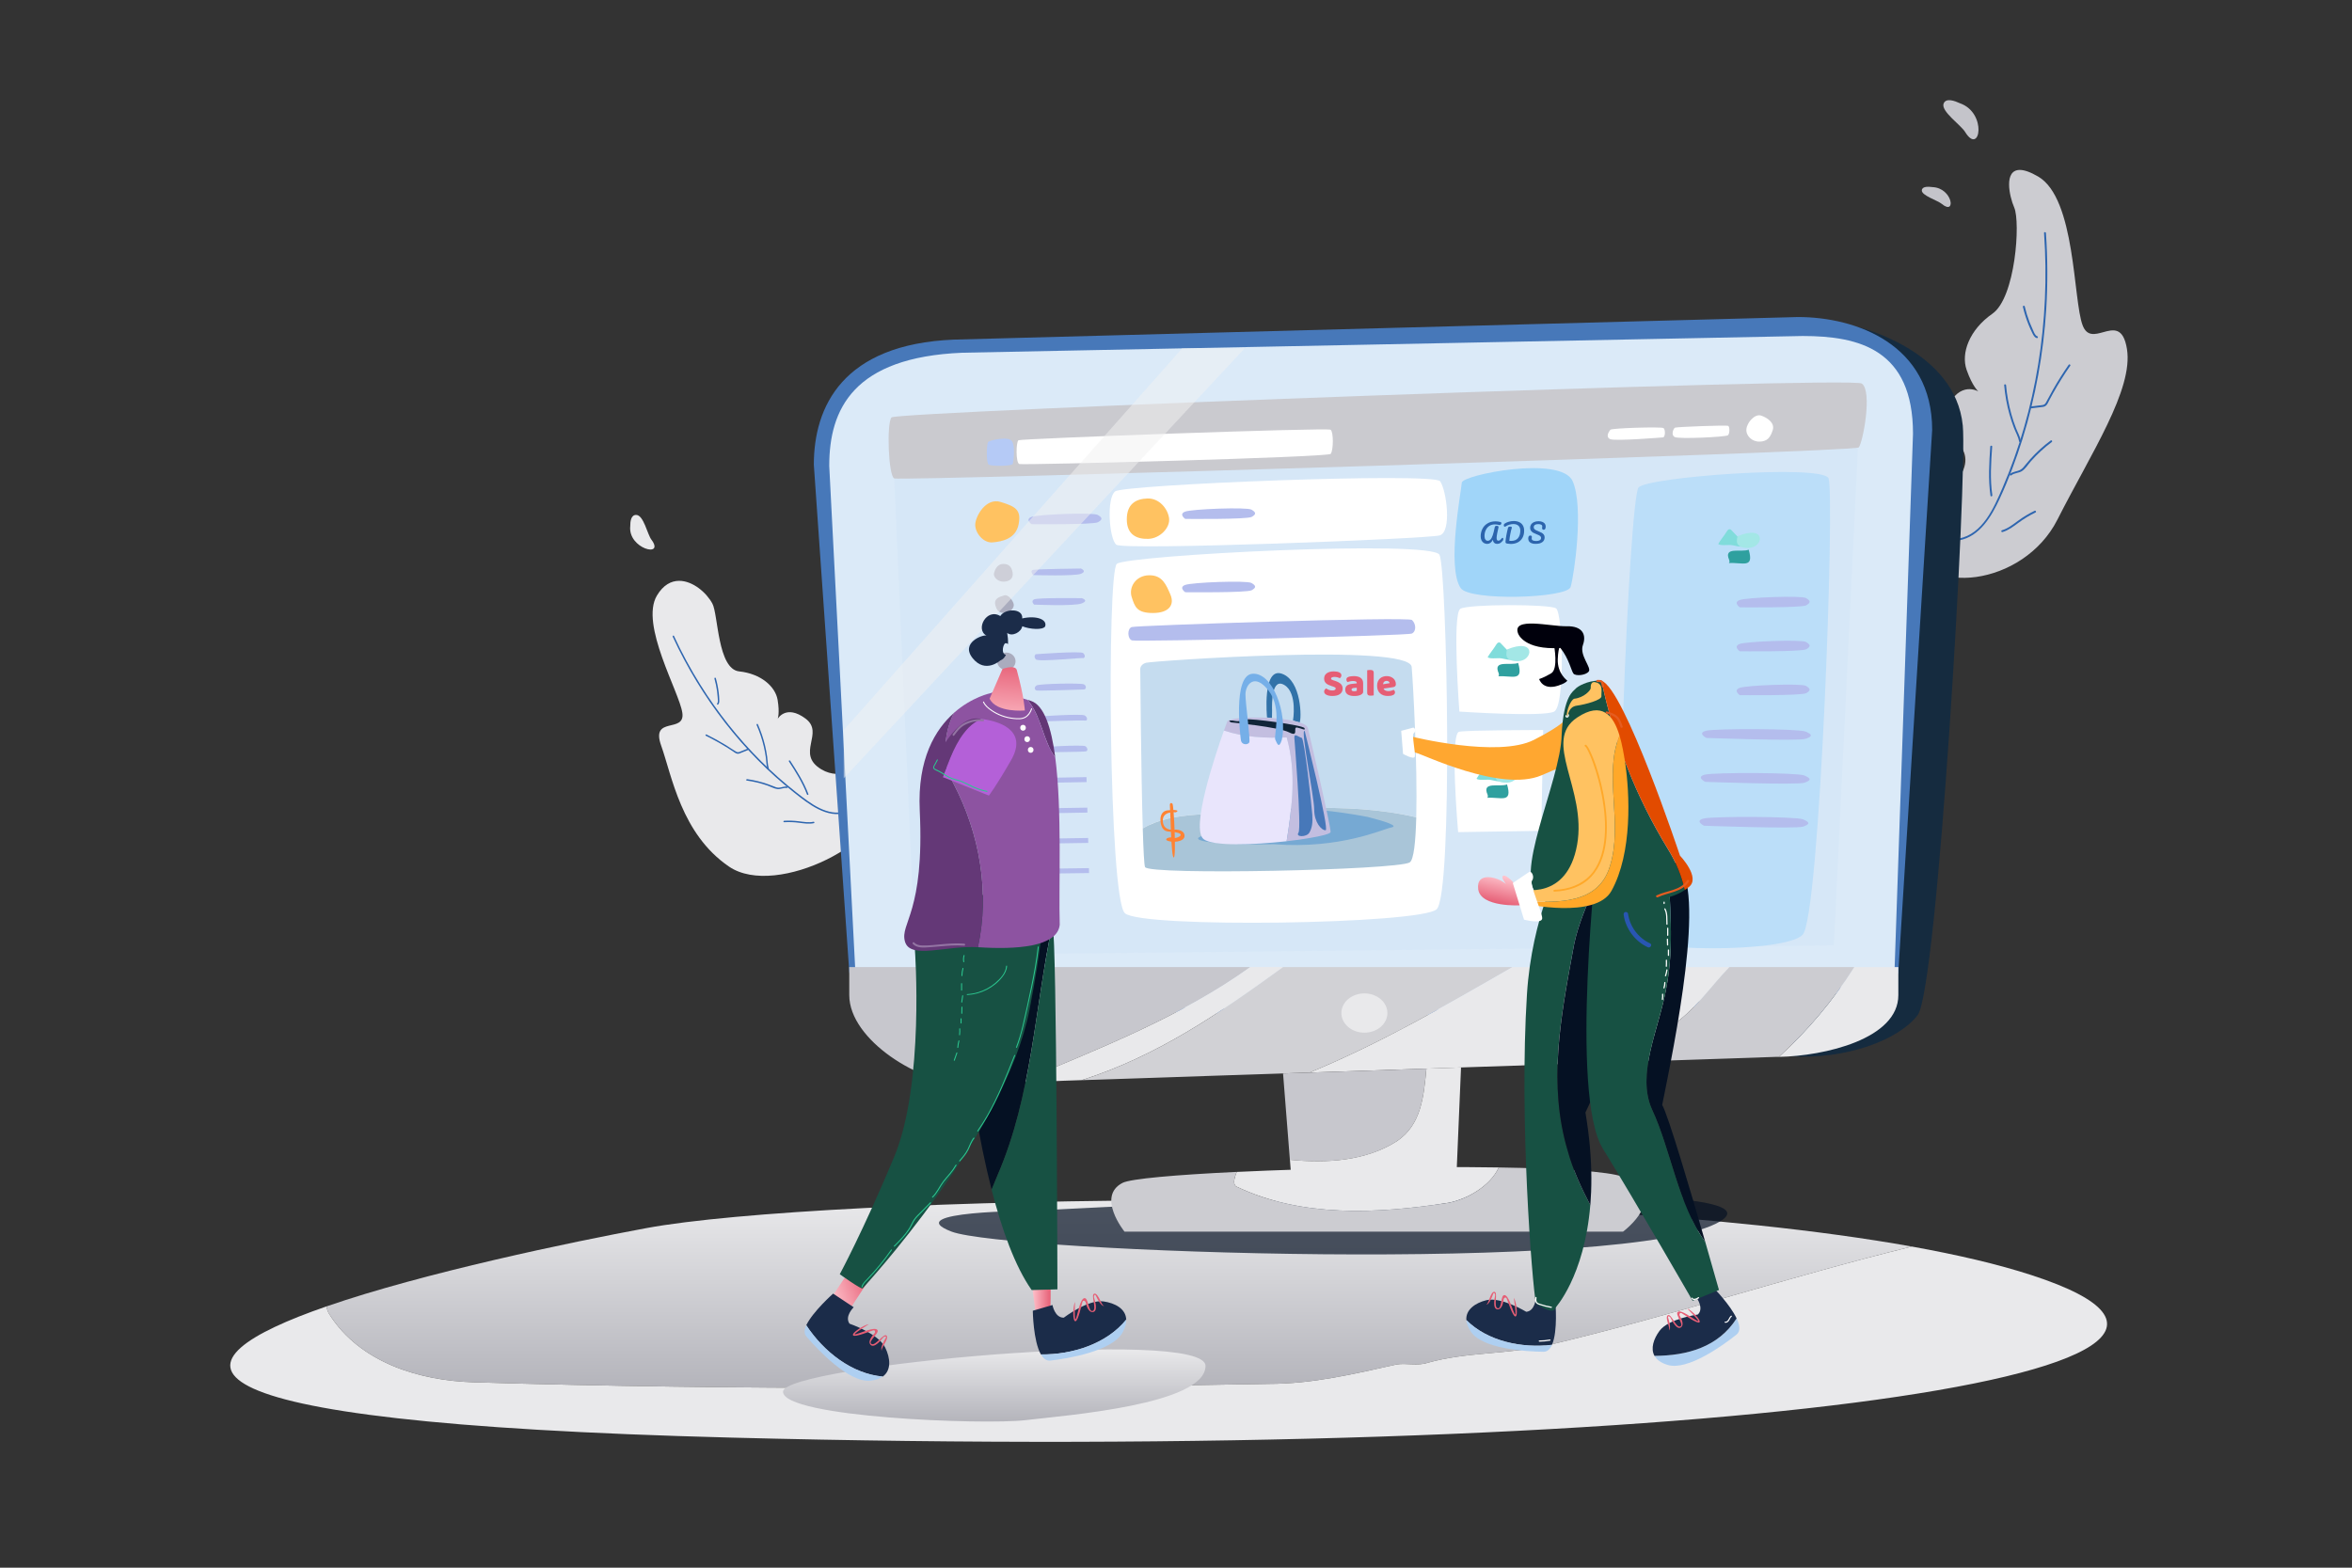 <?xml version="1.0" encoding="utf-8"?>
<svg enable-background="new 0 0 6000 4000" viewBox="0 0 6000 4000" xmlns="http://www.w3.org/2000/svg">
  <rect x="0" y="0" width="6000" height="4000" fill="#333333" stroke="none"/>
  <path d="M1207.4 3526.9c676.5 20.6 1353 16.5 2029.5 4.1 111.4 0 214.5-24.8 325.9-49.5 24.8-4.1 53.6 4.1 78.4-4.1 103.1-28.9 202.1-20.6 309.4-45.4 320.3-76.3 615.8-175 926.5-251.4-944.7-169.5-2784.1-129.6-3229-46.9-192.3 35.7-566.7 113.7-815.2 199.6 1.2 7.5 3.5 14.4 7.4 20.3 78.3 123.8 231 169.1 367.1 173.3" style="fill: url(#gradient-0);"/>
  <path d="M5183 3253.7c-85.3-27.8-188.7-52-305.9-73.1-310.7 76.3-606.2 175.1-926.5 251.4-107.3 24.8-206.3 16.5-309.4 45.4-24.8 8.3-53.6 0-78.4 4.1-111.4 24.8-214.5 49.5-325.9 49.5-676.5 12.4-1353 16.5-2029.5-4.1-136.1-4.1-288.8-49.5-367.1-173.3-3.9-5.9-6.2-12.8-7.4-20.3-397.7 137.6-473.4 295.8 1033.4 334.8 2441 63.3 4089.4-162.6 3316.7-414.4" style="fill: rgb(233, 233, 235);"/>
  <g opacity=".2">
    <defs>
      <path id="a" d="M436 2912.2h5090.4V3828H436z"/>
      <linearGradient gradientUnits="userSpaceOnUse" x1="2855" y1="3062.557" x2="2855" y2="3541.325" id="gradient-0">
        <stop offset="0" style="stop-color: rgba(233, 233, 235, 1)"/>
        <stop offset="1" style="stop-color: rgba(180, 180, 187, 1)"/>
      </linearGradient>
      <linearGradient gradientUnits="userSpaceOnUse" x1="2536.4" y1="3443.071" x2="2536.4" y2="3627.134" id="gradient-1">
        <stop offset="0" style="stop-color: rgba(233, 233, 235, 1)"/>
        <stop offset="1" style="stop-color: rgba(180, 180, 187, 1)"/>
      </linearGradient>
    </defs>
    <clipPath id="b">
      <path d="M436 2912.2h5090.4V3828H436z" transform="matrix(1, 0, 0, 1, 0, 0)" overflow="visible"/>
    </clipPath>
    <g clip-path="url(#b)">
      <defs>
        <path id="c" d="M436 2912.2h5090.4V3828H436z"/>
      </defs>
    </g>
  </g>
  <defs>
    <path id="e" d="M5138.3 529.4c16.3 37.2 3.2 230.1-55.7 271.1-58.9 41-80.6 100.8-65.7 143.3 14.9 42.5 30 55 30 55s-47.6-29.4-80.8 43.6c-33.2 73 85.4 84.7 35.1 171.5-50.2 86.8-165.9 28.2-129.6 170.1 36.3 141.9 290.5 112.5 376.9-58.1 86.4-170.5 194.1-332 177.4-435.4-9.2-56.9-35.1-49.9-60.6-42.9-20.8 5.7-41.5 11.5-52.5-17.6-24.6-64.7-17.4-323.3-113.2-379.4-20.5-12-35.8-17-47-17-41.1-.1-27.1 66.5-14.3 95.8"/>
  </defs>
  <clipPath id="f">
    <path d="M5138.3 529.4c16.3 37.2 3.2 230.1-55.7 271.1-58.9 41-80.6 100.8-65.7 143.3 14.9 42.5 30 55 30 55s-47.6-29.4-80.8 43.6c-33.2 73 85.4 84.7 35.1 171.5-50.2 86.8-165.9 28.2-129.6 170.1 36.3 141.9 290.5 112.5 376.9-58.1 86.4-170.5 194.1-332 177.4-435.4-9.2-56.9-35.1-49.9-60.6-42.9-20.8 5.7-41.5 11.5-52.5-17.6-24.6-64.7-17.4-323.3-113.2-379.4-20.5-12-35.8-17-47-17-41.1-.1-27.1 66.5-14.3 95.8" transform="matrix(1, 0, 0, 1, 0, 0)" overflow="visible"/>
  </clipPath>
  <path d="m5857.1 1335.2-915.8 421.1-520.5-1132.2 915.9-421z" clip-path="url(#f)" style="fill: rgb(204, 204, 209);"/>
  <g opacity=".38">
    <defs>
      <path id="h" d="M4713.7 284.8H5580v1340.7h-866.3z"/>
    </defs>
    <clipPath id="i">
      <path d="M4713.7 284.8H5580v1340.7h-866.3z" transform="matrix(1, 0, 0, 1, 0, 0)" overflow="visible"/>
    </clipPath>
    <g clip-path="url(#i)">
      <defs>
        <path id="j" d="M4713.7 284.8H5580v1340.7h-866.3z"/>
      </defs>
    </g>
  </g>
  <defs>
    <path id="l" d="M5138.3 529.4c16.3 37.2 3.2 230.1-55.7 271.1-58.9 41-80.6 100.8-65.7 143.3 14.9 42.5 30 55 30 55s-47.6-29.4-80.8 43.6c-33.2 73 85.4 84.7 35.1 171.5-50.2 86.8-165.9 28.2-129.6 170.1 36.3 141.9 290.5 112.5 376.9-58.1 86.4-170.5 194.1-332 177.4-435.4-9.2-56.9-35.1-49.9-60.6-42.9-20.8 5.7-41.5 11.5-52.5-17.6-24.6-64.7-17.4-323.3-113.2-379.4-20.5-12-35.8-17-47-17-41.1-.1-27.1 66.5-14.3 95.8"/>
  </defs>
  <clipPath id="m">
    <path d="M5138.3 529.4c16.3 37.2 3.2 230.1-55.7 271.1-58.9 41-80.6 100.8-65.7 143.3 14.9 42.5 30 55 30 55s-47.6-29.4-80.8 43.6c-33.2 73 85.4 84.7 35.1 171.5-50.2 86.8-165.9 28.2-129.6 170.1 36.3 141.9 290.5 112.5 376.9-58.1 86.4-170.5 194.1-332 177.4-435.4-9.2-56.9-35.1-49.9-60.6-42.9-20.8 5.7-41.5 11.5-52.5-17.6-24.6-64.7-17.4-323.3-113.2-379.4-20.5-12-35.8-17-47-17-41.1-.1-27.1 66.5-14.3 95.8" transform="matrix(1, 0, 0, 1, 0, 0)" overflow="visible"/>
  </clipPath>
  <path fill="#2d65af" d="M4998.3 1378.6c52.3-9.8 82.3-61.6 102.8-105.8 22.9-49.5 42.2-100.7 58.4-152.7C5193 1012.6 5213 901 5220 788.6c4-64.6 3.7-129.5-.8-194.1-.2-3-5-3.1-4.8 0 7.9 112.1 3 225.1-15.1 336-17.7 108-47.7 214.2-91.1 314.7-21.7 50.3-50.6 117.6-111.2 128.9-3 .5-1.7 5.1 1.3 4.5" clip-path="url(#m)"/>
  <path d="M5277.2 930.8c-14.2 20.4-27.5 41.4-39.8 63-6 10.6-11.6 21.4-17.4 32-1.8 3.3-3.7 6.3-7.5 7.3-3.3.9-7 1-10.3 1.4-6.6.8-13.1 1.6-19.7 2.5-3 .4-3 5.2 0 4.8l21.6-2.7c4.9-.6 10.6-.5 14.6-3.7 4.3-3.3 6.4-9.1 8.8-13.7 3.3-6.3 6.7-12.5 10.1-18.7 13.4-23.9 27.9-47.2 43.6-69.7 1.9-2.6-2.3-5-4-2.5M5155.5 1125.2c-2.3-11.5-8.5-22.1-12.7-33-4.5-11.5-8.4-23.2-11.7-35.1-6.9-24.3-11.4-49.2-13.6-74.3-.3-3-5-3.1-4.8 0 2.2 24.9 6.6 49.6 13.3 73.7 3.3 11.9 7.2 23.6 11.6 35.2 4.4 11.4 11 22.7 13.3 34.7.6 3.1 5.2 1.8 4.6-1.2M5231.6 1123.8c-19.3 14.3-37 30.5-53 48.4-4.1 4.6-8.1 9.4-12 14.2-3.5 4.4-7.1 9.1-12 12-8.7 5-19.1 4.3-27.1 11-2.4 2 1 5.3 3.4 3.4 7.8-6.5 19.1-5.4 27.4-11 9.1-6.1 15.3-16.7 22.5-24.8 16-18.1 33.8-34.6 53.3-49.1 2.4-1.7 0-5.9-2.5-4.1M5082.5 1263.6c-6.1-41.2-3.3-82.8-.4-124.2.2-3.1-4.6-3-4.8 0-2.9 41.8-5.6 83.8.5 125.4.5 3.1 5.1 1.8 4.7-1.2M5190.4 1303.3c-15 7.2-29.2 15.8-42.7 25.7-12.7 9.3-25.3 19.5-40.7 24-2.9.9-1.7 5.5 1.3 4.6 15.3-4.5 28-14.3 40.7-23.6 13.8-10.2 28.4-19.1 43.8-26.5 2.8-1.4.3-5.5-2.4-4.2M5197.1 858c-5.8-1.8-8.9-11.7-11.3-16.7-3-6.4-5.8-12.9-8.4-19.5-5-13.1-9.1-26.5-12.3-40.1-.7-3-5.3-1.7-4.6 1.3 3.6 15.5 8.4 30.6 14.3 45.3 2.8 6.9 5.9 13.8 9.2 20.5 2.7 5.4 5.4 11.9 11.7 13.8 3.1.9 4.4-3.7 1.4-4.6" clip-path="url(#m)" fill="#2d65af"/>
  <path d="M5013.3 337.1c-10.2-17.6-63.1-53.5-55-73.1 6.2-15.1 28.8-6.4 41.4-.6 70.7 24.7 51.4 134.9 13.6 73.7M4953.7 520.4c-10.3-9-52.4-21.4-51.1-35 1-10.5 17.7-9.3 27.2-8 51.6 2.1 61.2 73.8 23.9 43" style="fill: rgb(196, 196, 202);"/>
  <defs>
    <path id="n" d="M1675.8 1519.6c-44 73.8 57.5 246.4 64.9 299.4 7.5 53.1-81.4 6.9-54.1 83.3 27.3 76.3 50.9 225.4 173.1 308.8 122.2 83.4 415.2-71.5 386.8-181.3-17.3-67-45.1-62.2-79.3-57.4-21.8 3.1-46.2 6.1-72.1-9.5-66.4-40.1 9.6-92.3-40.2-129.4-49.8-37.1-71 .6-71 .6s5.6-14.1-.2-48.4-42.9-66.8-98-72.6c-55.2-5.8-53.5-145.1-68.3-172.8-14.9-27.9-49.9-58.3-84.8-58.3-20.4 0-40.6 10.4-56.8 37.6"/>
  </defs>
  <clipPath id="o">
    <path d="M1675.8 1519.6c-44 73.8 57.5 246.4 64.9 299.4 7.5 53.1-81.4 6.9-54.1 83.3 27.3 76.3 50.9 225.4 173.1 308.8 122.2 83.4 415.2-71.5 386.8-181.3-17.3-67-45.1-62.2-79.3-57.4-21.8 3.1-46.2 6.1-72.1-9.5-66.4-40.1 9.6-92.3-40.2-129.4-49.8-37.1-71 .6-71 .6s5.6-14.1-.2-48.4-42.9-66.8-98-72.6c-55.2-5.8-53.5-145.1-68.3-172.8-14.9-27.9-49.9-58.3-84.8-58.3-20.4 0-40.6 10.4-56.8 37.6" transform="matrix(1, 0, 0, 1, 0, 0)" overflow="visible"/>
  </clipPath>
  <path d="m1970.5 1160.9 709.9 749.1-744.3 705.5-710-749z" clip-path="url(#o)" style="fill: rgb(233, 233, 235);"/>
  <g opacity=".38">
    <defs>
      <path id="q" d="M1512.7 1332.3h886.9v1051.9h-886.9z"/>
    </defs>
    <clipPath id="r">
      <path d="M1512.7 1332.3h886.9v1051.9h-886.9z" transform="matrix(1, 0, 0, 1, 0, 0)" overflow="visible"/>
    </clipPath>
    <g clip-path="url(#r)">
      <defs>
        <path id="s" d="M1512.7 1332.3h886.9v1051.9h-886.9z"/>
      </defs>
    </g>
  </g>
  <defs>
    <path id="u" d="M1675.8 1519.6c-44 73.8 57.5 246.4 64.9 299.4 7.5 53.1-81.4 6.9-54.1 83.3 27.3 76.3 50.9 225.4 173.1 308.8 122.2 83.4 415.2-71.5 386.8-181.3-17.3-67-45.1-62.2-79.3-57.4-21.8 3.1-46.2 6.1-72.1-9.5-66.4-40.1 9.6-92.3-40.2-129.4-49.8-37.1-71 .6-71 .6s5.6-14.1-.2-48.4-42.9-66.8-98-72.6c-55.2-5.8-28.5-143.4-44.4-180-8.1-18.5-56-49.4-100.9-49.4-25 0-48.9 9.5-64.6 35.9"/>
  </defs>
  <clipPath id="v">
    <path d="M1675.8 1519.6c-44 73.8 57.5 246.4 64.9 299.4 7.5 53.1-81.4 6.9-54.1 83.3 27.3 76.3 50.9 225.4 173.1 308.8 122.2 83.4 415.2-71.5 386.8-181.3-17.3-67-45.1-62.2-79.3-57.4-21.8 3.1-46.2 6.1-72.1-9.5-66.4-40.1 9.6-92.3-40.2-129.4-49.8-37.1-71 .6-71 .6s5.6-14.1-.2-48.4-42.9-66.8-98-72.6c-55.2-5.8-28.5-143.4-44.4-180-8.1-18.5-56-49.4-100.9-49.4-25 0-48.9 9.5-64.6 35.9" transform="matrix(1, 0, 0, 1, 0, 0)" overflow="visible"/>
  </clipPath>
  <path fill="#2d65af" d="M2157.7 2069.9c-45.9 14.9-90.8-20.4-124.7-46.8-32.1-25-62.5-52-91.3-80.7-58.8-58.6-110.7-124.2-154.7-194.6-25.2-40.3-47.8-82.1-67.7-125.2-1-2.2-4.2-.3-3.2 1.9 36 77.9 80.8 151.7 133.5 219.4 51.6 66.3 110.8 126.8 176.8 178.8 35.7 28.2 83.3 66.7 132.2 50.8 2.3-.7 1.4-4.3-.9-3.6" clip-path="url(#v)"/>
  <path fill="#2d65af" d="M1800.6 1877.3c18.9 9.3 37.3 19.6 55.2 30.7 4.4 2.7 8.7 5.5 13 8.4 3.6 2.3 7.3 5.6 11.5 6.6 4.1 1 8.1-1.3 11.8-2.8 5.1-2 10.3-4.1 15.4-6.1 2.2-.9 1.2-4.4-1-3.6-4.8 1.9-9.7 3.8-14.5 5.8-2.1.8-4.1 1.8-6.2 2.5-3.5 1.1-5.7.4-8.8-1.4-8.3-4.7-16.2-10.6-24.3-15.6-16.3-10-33.1-19.2-50.3-27.7-2.1-1.1-4 2.1-1.8 3.2M1961 1959.5c-2.8-9-2.6-19-3.9-28.4-1.4-9.8-3.2-19.5-5.5-29.1-4.4-18.6-10.6-36.6-18.3-54.1-1-2.2-4.1-.3-3.2 1.9 7.8 17.7 14 36.2 18.4 55.1 2.1 9 3.8 18.1 5.1 27.3 1.3 9.4 1.1 19.3 3.9 28.4.7 2.2 4.2 1.2 3.5-1.1M1904.9 1991.6c18.1 2.5 36 6.8 53.3 12.9 8 2.8 16.3 7.6 24.7 8.8 8.3 1.2 15.9-4.1 24.1-2.6 2.3.4 3.3-3.1 1-3.6-7.6-1.4-13.9 2.4-21.4 2.7-4.8.2-9.3-1.9-13.7-3.7-4.5-1.8-9.1-3.6-13.8-5.2-17.3-6.1-35.1-10.4-53.2-12.9-2.4-.3-3.4 3.2-1 3.6M2062.2 2026.1c-11.4-30.5-28.9-58-46.5-85.2-1.3-2-4.5-.1-3.2 1.9 17.4 26.9 34.8 54.1 46.1 84.3.9 2.1 4.5 1.2 3.6-1M2000.3 2097.9c13-.7 26-.2 38.9 1.5 12.4 1.6 24.8 3.6 37.1.9 2.3-.5 1.3-4.1-1-3.6-12.5 2.7-25.1.3-37.6-1.2-12.4-1.6-24.9-2-37.4-1.3-2.4.1-2.4 3.8 0 3.7M1832.1 1797.5c3-3.2 2.9-7.6 2.8-11.7-.2-6.4-.7-12.7-1.5-19-1.5-12.3-3.9-24.5-7.3-36.4-.6-2.3-4.2-1.3-3.6 1 3 10.7 5.3 21.6 6.8 32.6.7 5.4 1.2 10.9 1.6 16.3.2 4.1 1.7 11.4-1.5 14.7-1.5 1.6 1.1 4.2 2.7 2.5" clip-path="url(#v)"/>
  <path d="M1661.9 1377.1c-10.3-13.1-19.7-62.2-38.4-63.2-14.4-.8-15.7 17.8-15.7 28.6-6.3 57.7 89.2 81.8 54.1 34.6" style="fill: rgb(233, 233, 235);"/>
  <path fill="#152b3f" d="M4739.7 834.5s248.3 58 267.4 251.4c12.2 123.9-64.3 1439.4-115.3 1504.5-51 65.1-184.2 113.1-323.4 104.8 23.5-131.8 171.3-1860.7 171.3-1860.7"/>
  <g opacity=".7">
    <defs>
      <path id="w" d="M2395.3 3047.3h2011v153.4h-2011z"/>
    </defs>
    <clipPath id="x">
      <path d="M2395.3 3047.3h2011v153.4h-2011z" transform="matrix(1, 0, 0, 1, 0, 0)" overflow="visible"/>
    </clipPath>
    <path fill="#051123" d="M2635 3089.3s-344.2.6-207.6 53.2c136.7 52.6 1739.7 110.3 1961.5-26.6 221.9-136.9-1753.9-26.6-1753.9-26.6" clip-path="url(#x)"/>
  </g>
  <path fill="#4778b9" d="m4586.8 808.9-2153.1 57.6c-284.5 11.6-357.6 171.6-357.6 319.2l90.4 1294c0 147.6 2676.2 147.6 2676.2 0l86.3-1382.5c0-219.1-194.6-288.3-342.2-288.3"/>
  <path fill="#dbeaf8" d="M4598.8 857.3 2455 900c-278.5 11.4-339.6 144.3-339.6 288.7l66.2 1282.2c0 144.4 2651.7 141.1 2651.7-3.3l46.8-1361c0-214.6-136.9-249.3-281.3-249.3"/>
  <path fill="#d6e7f7" d="M4678.2 2412.2 2335 2436.9l-53.8-1216.1 2458.5-79z"/>
  <path d="M4749.5 978.6c-27.6-19.1-2462.4 71.6-2475.2 86.4-12.9 14.8-8.1 148.8 6.9 155.8s2450-67.3 2460.4-79.1c10.5-11.6 35.6-143.9 7.9-163.1" style="fill: rgb(202, 202, 207);"/>
  <path fill="#ffc261" d="M2598.5 1337.8c-7.2 37.2-42.4 44-66.3 46.1-23.8 2.1-44.3-24.2-44.4-44.7 0-20.5 26.5-70.3 65-58.4 37.7 11.6 53 19.8 45.7 57"/>
  <path fill="#aaacbe" d="M2583.2 1460.9c2.7 16.5-9.8 22.9-22.9 23.2-13 .4-27.2-10.3-24.4-21.9 2.8-11.6 9.8-22.9 22.8-23.3 13.2-.3 21.9 5.6 24.5 22M2585.9 1541c2.6 9.9-9.8 22.7-22.8 23.1-13 .3-21.1-5.6-24.3-21.8-3.2-16.2 12.8-19.9 22.8-23.1 10-3.3 21.7 11.9 24.3 21.8M2590.7 1686.7c.4 12.3-9.7 22.4-22.7 22.8-12.9.3-23.7-9.4-24.2-21.6-.4-12.3 9.7-22.5 22.7-22.8 13-.4 23.8 9.3 24.2 21.6M2593.3 1763.9c.4 12.2-9.7 22.3-22.6 22.6-12.9.3-23.7-9.4-24.1-21.5-.4-12.2 9.7-22.3 22.6-22.6 12.9-.4 23.7 9.2 24.1 21.5M2595.8 1840.6c.4 12.1-9.7 22.2-22.5 22.4-12.8.3-23.6-9.3-24-21.4-.4-12.1 9.7-22.2 22.5-22.5 12.9-.3 23.6 9.3 24 21.5M2598.4 1916.8c.4 12.1-9.7 22-22.5 22.3-12.8.2-23.5-9.3-23.9-21.3-.4-12.1 9.6-22 22.5-22.3 12.7-.3 23.4 9.3 23.9 21.3M2600.9 1992.7c.4 12-9.6 21.9-22.4 22.1-12.8.2-23.5-9.3-23.9-21.3-.4-12 9.6-21.9 22.4-22.1 12.8-.3 23.5 9.3 23.9 21.3M2603.4 2068c.4 11.9-9.6 21.7-22.4 21.9-12.7.2-23.4-9.3-23.8-21.2-.4-11.9 9.6-21.8 22.3-22 12.8-.1 23.5 9.4 23.9 21.3M2605.8 2143c.4 11.8-9.6 21.6-22.3 21.8-12.7.2-23.3-9.2-23.7-21.1-.4-11.8 9.6-21.6 22.3-21.8 12.7-.2 23.4 9.2 23.7 21.1M2608.3 2217.5c.4 11.8-9.6 21.5-22.2 21.6-12.7.2-23.2-9.2-23.7-21-.4-11.8 9.5-21.5 22.2-21.7 12.7-.1 23.3 9.3 23.7 21.1"/>
  <path fill="#b4bded" d="m2777.9 2215-118.9 1.7.4 12.5 118.8-1.6zM2775.8 2138.1l-119.2 1.9.4 12.5 119.2-1.8zM2773.8 2060.7l-119.6 2 .4 12.7 119.5-2.1zM2771.7 1982.8l-119.9 2.2.4 12.7 119.8-2.2zM2769.6 1904.4c-5.8-5.4-120.3 2.4-120.3 2.4l.4 12.8s114.8-1 120.2-2.4c5.5-1.3 5.6-7.4-.3-12.8M2767.5 1825.6c-7.4-5.2-120.6 2.6-120.6 2.6l.4 12.9s113.6-3.8 120.6-2.5c6.9 1.1 7.1-7.9-.4-13M2765.4 1746.2c-7.3-4-113.6-1.7-121 2.7-7.3 4.5-5.3 11.9.4 13 5.7 1.1 116.3-2.4 120.9-2.7 4.7-.3 7-9-.3-13"/>
  <path fill="#fff" d="M3672.6 1366.1c-31.5 8.9-806.4 38.7-824.8 23.8-18.4-14.9-25.5-118.5-3.1-136.1 22.4-17.6 812.7-48.9 829.1-25.9 16.3 23 30.4 129.4-1.2 138.2"/>
  <path fill="#b4bded" d="M2763.3 1666.4c-5.9-5.8-121.3 2.9-121.3 2.9s-6.3 5.4.4 13.1c6.7 7.6 127.5-6.1 121.3-2.9 4.3-1.9 5.5-7.3-.4-13.1M2759.6 1526.3s-113.4-1.7-122 3.2c-8.6 5 .4 13.2.4 13.2s102.9 4.6 121.9-3.2c19.1-7.8-.3-13.2-.3-13.2M2757.6 1450.6s-113 1.3-122.3 3.4c-9.3 2.1.4 13.3.4 13.3s106.5 3.3 122.3-3.4c15.7-6.7-.4-13.3-.4-13.3M2800.6 1313.9c-11.8-7-152.9-1.5-169.6 5.1-16.7 6.7.6 18.5.6 18.5s157.5 1.7 169.5-5.1 11.4-11.5-.5-18.5M3192.6 1300.4c-11.8-7-152.9-1.6-169.6 5.1-16.7 6.7.6 18.5.6 18.5s157.5 1.7 169.5-5.1 11.4-11.5-.5-18.5"/>
  <path fill="#fff" d="M3664.7 2320.2c-42.6 37.9-754.2 48.9-795.2 9.8-41-39.1-46-869.2-20.5-891.3 25.5-22.1 804-62.4 823.2-23 19.3 39.3 35.1 866.6-7.5 904.5"/>
  <path fill="#b4bded" d="M3601.7 1616.5c-12.1 5.8-702.1 21.4-713.9 17.5-11.8-3.8-12.7-30-.7-34.1 12-4.1 704.5-26.9 714.8-18 10.3 9.1 11.9 28.8-.2 34.6"/>
  <path fill="#fff" d="M3394.6 1158.1c-7 8.7-785.3 29.1-794.4 25.9-9.1-3.3-8.5-56.6-2-60.7 6.5-4.1 788.4-32.8 796.2-26.8 7.9 6 7.2 53 .2 61.6"/>
  <path fill="#b5caf6" d="M2583.7 1183.5c-1.7 6.1-54 6.7-61.4 2-7.4-4.7-5-53-2-57.4 2.9-4.4 53-16.3 61.6-2.1 8.4 14.3 3.4 51.4 1.8 57.5"/>
  <path fill="#fff" d="M4408 1110.6c-5 4.4-125.4 10.2-135.8 4.5-10.4-5.8-3.1-21.9.7-23.9s132.1-7 135.9-4.5c3.8 2.4 4.2 19.4-.8 23.9M4242.5 1116c-5.5.4-122.7 10.1-135 4.4-12.3-5.6-3.2-19.3.6-23.8 3.8-4.5 129-7.9 135.1-4.5 6.1 3.4 4.8 23.5-.7 23.9M4522.2 1097.7c-6.1 18.6-13.7 28.5-33.2 29.1-19.4.6-35.5-14.8-33.9-31.9 1.6-17.1 21.6-39.9 37.6-34.5 16 5.5 35.6 18.8 29.5 37.3"/>
  <path fill="#bbdef9" d="M4664.5 1220.2c-16.8-36-460-3.4-484.4 23.4-24.4 26.8-67.4 1094.5-35.3 1140.8 32.1 46.3 409.4 47.3 453.7.7 44.4-46.5 82.8-1128.9 66-1164.9"/>
  <path fill="#ffc261" d="M2982.3 1321.9c3.5 24.3-23.2 52.2-52.9 53-29.7.9-54.9-10.6-54.9-49.8 0-39.2 23-52.3 52.8-53.2 29.8-.9 51.5 25.7 55 50M2985.8 1517.2c10.9 25.5-2.9 46.8-44.4 46.9-41.5 0-46.3-15.6-54.4-40.6-8.1-25 10.3-55.2 44.3-55.7 33.9-.5 43.5 23.9 54.5 49.4"/>
  <path fill="#b4bded" d="M3192.6 1487.5c-11.8-7-152.9-1.6-169.6 5.1-16.7 6.7.6 18.5.6 18.5s157.5 1.7 169.5-5.1 11.4-11.5-.5-18.5M4607.2 1526c-11.8-7-152.9-1.6-169.6 5.1-16.7 6.7.6 18.5.6 18.5s157.5 1.7 169.5-5.1c11.9-6.8 11.3-11.5-.5-18.5M4607.2 1638.1c-11.8-7-152.9-1.5-169.6 5.1-16.7 6.7.6 18.5.6 18.5s157.5 1.7 169.5-5.1c11.9-6.8 11.3-11.5-.5-18.5M4607.2 1750.1c-11.8-7-152.9-1.6-169.6 5.1-16.7 6.7.6 18.5.6 18.5s157.5 1.7 169.5-5.1c11.9-6.8 11.3-11.5-.5-18.5M4606.1 1866.6c-17.5-7.5-228.1-8.1-253.1-2.2-25 6 .3 18.5.3 18.5s234.9 8.5 253 2.2c18-6.2 17.3-11-.2-18.5M4602.9 1978.6c-17.5-7.5-228.1-8.1-253.1-2.2-25 6 .3 18.5.3 18.5s234.9 8.5 253 2.2c18-6.2 17.3-11-.2-18.5M4599.7 2090.6c-17.5-7.5-228.1-8.1-253.1-2.2-25 5.9.3 18.5.3 18.5s234.9 8.5 253 2.2c18-6.3 17.2-11-.2-18.5"/>
  <path fill="#a0d5f9" d="M4006.7 1497.6c-8.7 29.2-257.7 36.6-280.5 2.9-36.4-53.9 1.9-249 2.8-268.9.9-19.9 253.3-70.4 282.8-4 29.4 66.4 3.6 240.8-5.1 270"/>
  <path fill="#fff" d="M3964.6 1815.7c-28.7 14.3-241.7-.1-241.7-.1s-19.1-250.3 2.7-262.4c21.9-12.1 226.6-12 243.9-1 17.3 11 23.8 249.1-4.9 263.5"/>
  <path fill="#2c64ad" d="M3785.3 1385.4c-2.5-1.5-4.5-3.7-5.9-6.6-1.4-2.9-2.2-6.3-2.2-10.3 0-6.8 1.5-13.2 4.4-19 2.9-5.8 7.2-10.5 13-14 5.7-3.5 12.6-5.3 20.6-5.3 2.1 0 4.3.2 6.6.5 2.4.3 4.5.8 6.4 1.4 1.3.4 1.9 1.3 1.9 2.7 0 1.2-.4 2.3-1.3 3.3s-1.9 1.6-3.1 1.6c-.4 0-.6 0-.8-.1-2.3-.5-4.3-.9-6-1.2-1.7-.2-3.4-.4-5.3-.4-5.7 0-10.6 1.4-14.6 4.1-4 2.8-7 6.4-9 11-2 4.5-3 9.4-3 14.7 0 3.8.8 6.8 2.3 8.9 1.5 2.1 3.5 3.1 5.9 3.1 2.7 0 5.1-1.1 7.2-3.4 2.1-2.2 4-5.9 5.7-10.9 1.7-5 3.4-11.9 5.1-20.5.3-1.3.8-2.1 1.6-2.6.8-.4 1.9-.7 3.2-.7 3.2 0 4.8 1 4.8 3.1 0 .4-.1.8-.2 1.3-1.2 4.4-2.2 9.2-3.2 14.5-1 5.3-1.5 9.3-1.5 12 0 2.4.4 4.2 1.1 5.3.7 1.1 1.8 1.7 3.3 1.7 1.4 0 2.8-.5 4.1-1.4 1.3-1 2.9-2.6 4.9-5 .5-.6 1.2-.9 1.8-.9.6 0 1 .3 1.4.8.3.5.5 1.3.5 2.2 0 1.8-.4 3.1-1.3 4.2-2.2 2.7-4.4 4.7-6.5 6.1-2.1 1.4-4.7 2.1-7.8 2.1-3.1 0-5.7-.9-7.6-2.7-1.9-1.8-3.1-4.4-3.6-7.7-3.3 7-8.2 10.5-14.7 10.5-2.9-.1-5.7-.9-8.2-2.4M3845.2 1387c-1.8-.2-3-.7-3.7-1.4-.7-.7-1-1.9-.9-3.5.3-4.4 1.1-9.9 2.2-16.5 1.2-6.5 2.6-12.8 4.2-18.9.3-1.1.9-1.9 1.9-2.4.9-.4 2.2-.7 3.7-.7 2.7 0 4.1.8 4.1 2.3 0 .6-.1 1.3-.4 2.2-1.2 3.6-2.3 8.4-3.5 14.5-1.2 6-2 11.8-2.5 17.3 1.3.1 2.9.2 4.6.2 7.9 0 13.7-2.4 17.6-7.1 3.9-4.8 5.8-11.1 5.8-19.1 0-5.4-1.5-9.5-4.6-12.4-3.1-2.9-7.4-4.4-12.9-4.4-3.6 0-7.2.6-10.7 1.7-3.5 1.1-6.7 2.6-9.5 4.5-.6.4-1.2.6-1.9.6-.8 0-1.4-.3-1.8-1-.4-.7-.7-1.4-.7-2.4 0-1.1.2-2 .5-2.7.4-.7 1-1.3 1.8-1.9 3.1-2.1 6.7-3.7 10.9-4.8 4.2-1.1 8.2-1.7 12.1-1.7 5.5 0 10.2 1 14.2 2.9s7.1 4.7 9.2 8.4c2.2 3.7 3.2 8.1 3.2 13.4 0 6.8-1.3 12.7-4.1 17.8-2.7 5.1-6.6 9-11.8 11.8-5.2 2.8-11.3 4.2-18.5 4.2-2.3-.2-5.3-.5-8.5-.9M3904 1384.5c-3.6-2.3-5.4-5.7-5.4-10.4 0-2.5.4-4.4 1.3-5.7.9-1.3 2.1-2 3.8-2 1.2 0 2.2.3 3 .9.8.6 1.1 1.4 1.1 2.4 0 .9-.1 1.7-.2 2.4 0 .2 0 .5-.1.9s-.1.9-.1 1.4c0 2 1 3.5 3.1 4.5 2 1 4.9 1.5 8.6 1.5 3.8 0 6.8-.7 9-2.1 2.2-1.4 3.2-3.3 3.2-5.8 0-1.5-.5-2.8-1.5-3.9s-2.2-2-3.7-2.8c-1.5-.7-3.6-1.7-6.3-2.7-3.5-1.3-6.3-2.6-8.5-3.8-2.2-1.2-4-2.9-5.6-5-1.6-2.1-2.3-4.7-2.3-7.8 0-3.2.9-6.1 2.6-8.6s4.2-4.5 7.5-5.9c3.3-1.4 7.1-2.1 11.5-2.1 3.3 0 6.3.5 9 1.5s4.9 2.4 6.6 4.4c1.6 2 2.5 4.4 2.5 7.3 0 2.8-.4 5-1.3 6.4-.8 1.4-2.1 2.2-3.8 2.2-1.2 0-2.1-.4-2.9-1.1-.8-.7-1.2-1.6-1.2-2.6 0-.9.1-1.6.2-2.4.1-1.3.2-2.2.2-2.6 0-1.9-.9-3.3-2.8-4.3-1.8-1-4.1-1.5-6.9-1.5-3.9 0-6.8.7-8.9 2.1-2.1 1.4-3.1 3.4-3.1 6 0 1.7.5 3.2 1.6 4.4 1.1 1.2 2.4 2.2 3.9 3 1.6.8 3.8 1.8 6.6 2.9 3.4 1.4 6.2 2.7 8.2 3.8 2.1 1.1 3.8 2.7 5.3 4.6 1.5 1.9 2.2 4.3 2.2 7.1 0 5.3-2 9.4-6 12.2-4 2.9-9.4 4.3-16.2 4.3-5.8.3-10.6-.9-14.2-3.1"/>
  <path fill="#fff" d="m3931.8 2119.9-212.1 3.3s-22-251.9 2.7-256.2c24.6-4.3 214.3-4.3 214.3-4.3l-4.9 257.2z"/>
  <path fill="#80dcdb" d="M4404.5 1356.9c1.1-1.8 2.3-3.7 3.9-5.1 1.7-1.3 4.1-2 6-1.1 1.1.5 2 1.5 2.8 2.4 10.7 12.2 33.2 31.2 29.7 38.5-3.5 7.3-22.2-.7-33.3-1.1-6.5-.2-26.4 2.1-30.4-2.6 6.1-10.7 14.8-20.3 21.3-31"/>
  <path fill="#a3e7e6" d="M4432.4 1368.2c74.8-31 67.4 29.2 27.9 29.9-39.5.8-27.9-25.3-27.9-29.9"/>
  <path fill="#2fa09f" d="M4411.2 1428.7c.8 2.7 1.4 6.2-.8 8 35.2-2.3 65 15.1 50.5-34.2-18.3 7.9-65.3-9.2-49.7 26.2"/>
  <path fill="#80dcdb" d="M3816.3 1645.8c1.1-1.8 2.3-3.7 3.9-5.1 1.7-1.3 4.1-2 6-1.1 1.1.5 2 1.5 2.8 2.4 10.7 12.2 33.2 31.2 29.7 38.5-3.5 7.3-22.2-.7-33.3-1.1-6.5-.2-26.4 2.1-30.4-2.6 6.2-10.7 14.8-20.3 21.3-31"/>
  <path fill="#a3e7e6" d="M3844.3 1657.2c74.8-31 67.4 29.2 27.9 29.9-39.5.8-27.9-25.3-27.9-29.9"/>
  <path fill="#2fa09f" d="M3823.1 1717.6c.8 2.7 1.4 6.2-.8 8 35.2-2.3 65 15.1 50.5-34.2-18.3 8-65.4-9.2-49.7 26.2"/>
  <path fill="#80dcdb" d="M3788 1955.8c1.1-1.8 2.2-3.7 3.9-5.1 1.7-1.3 4.1-2 6-1.1 1.1.5 2 1.5 2.8 2.4 10.7 12.2 33.2 31.2 29.7 38.5-3.5 7.3-22.2-.7-33.3-1.1-6.5-.2-26.4 2.1-30.4-2.6 6.2-10.7 14.9-20.3 21.3-31"/>
  <path fill="#a3e7e6" d="M3816 1967.2c74.8-31 67.4 29.2 27.9 29.9-39.5.7-27.9-25.4-27.9-29.9"/>
  <path fill="#2fa09f" d="M3794.8 2027.6c.8 2.7 1.4 6.2-.8 8 35.2-2.3 65 15.1 50.5-34.2-18.3 8-65.4-9.2-49.7 26.2"/>
  <path d="M2166.5 2467.5v71.6c0 114.8 181.9 226.9 296.7 226.9l136.2-4.6c200.9-84.3 414-166.9 590.2-293.9H2166.5z" style="fill: rgb(199, 199, 205);"/>
  <path d="M3189.6 2467.5c-176.2 127-389.3 209.6-590.2 293.9l160-5.4c193.4-61.8 350.4-169.8 514-288.6h-83.8z" style="fill: rgb(233, 233, 235);"/>
  <path d="M3273.3 2467.5c-163.6 118.7-320.6 226.7-514 288.6l581.5-19.5c179.2-73.6 346.6-170.5 517.8-269.1h-585.3z" style="fill: rgb(209, 209, 213);"/>
  <path d="M4411.9 2467.5h-553.2c-171.2 98.5-338.7 195.5-517.8 269.1l771.8-25.9c47.3-27.1 95-55.1 143.2-87.2 68-44 105-103.5 156-156M4730.3 2467.5c-53.7 85.1-118.6 162-192.2 229.2 115.9-2.2 304.6-45.7 304.6-157.6v-71.6h-112.4z" style="fill: rgb(233, 233, 235);"/>
  <path d="M4730.3 2467.5h-318.4c-51.1 52.5-88.1 112-156.1 156-48.2 32.1-95.8 60.1-143.2 87.2l416.5-14c2.9 0 5.9 0 9-.1 73.6-67.1 138.5-144 192.2-229.1" style="fill: rgb(204, 204, 209);"/>
  <path d="M3154.4 3027.7c165 78.4 354.8 70.1 540.4 41.3 46.2-8.7 106.4-41.6 128.6-90.2-206-3.3-469.2 1.9-668.4 11.4-7.2 17.1-10.1 32.8-.6 37.5" style="fill: rgb(233, 233, 235);"/>
  <path d="M4140.6 3002.8c-37.2-14.1-160.6-21.5-317.2-24-22.2 48.7-82.4 81.6-128.6 90.2-185.6 28.9-375.4 37.1-540.4-41.3-9.5-4.7-6.7-20.4.6-37.6-154.8 7.4-270.9 17.4-291.5 28.1-67.1 34.9 5.1 124.3 5.1 124.3h1271.9c.1 0 124.2-92.5.1-139.7" style="fill: rgb(204, 204, 209);"/>
  <path d="M3562.8 2912.2c62.8-41.8 69.2-113.5 75.9-185.6l-365.6 12.3 17.4 220.4c94.7 9.5 194.2 2.7 272.3-47.1" style="fill: rgb(199, 199, 205);"/>
  <path d="M3638.8 2726.6c-6.8 72.1-13.2 143.8-75.9 185.6-78.1 49.7-177.7 56.6-272.3 47l3.4 43.5h421.3l11.8-279.2-88.3 3.1z" style="fill: rgb(233, 233, 235);"/>
  <path d="M3539.3 2584.8c0 27.7-26.3 50.1-58.7 50.1-32.4 0-58.7-22.4-58.7-50.1 0-27.7 26.3-50.1 58.7-50.1 32.4 0 58.7 22.4 58.7 50.1" style="fill: rgb(233, 233, 235);"/>
  <path fill="#c5dcef" d="M3612.9 2085.2c3.4-134-8.1-341.6-11.7-383.5-5.4-61.4-663.1-15-677.8-10.6-14.7 4.4-14.6 15.5-14.6 15.5s2 259.6 6.4 407c41.6-24.2 88.4-31 132-34.7 188-11.2 382.8-36.2 565.7 6.3"/>
  <path fill="#a9c5d8" d="M3047.2 2079c-43.6 3.6-90.4 10.5-132 34.7 1.6 53.9 3.5 92.8 5.8 98.6 8.5 21.6 642.4 7.8 675.1-11.8 10.4-6.2 15.2-52.7 16.8-115.2-182.9-42.6-377.8-17.6-565.7-6.3"/>
  <path fill="#e65e75" d="M3397.2 1750.6c-2.9-1-5.5-2-7.8-3-2.4-1-4.4-2.2-6.1-3.7-1.7-1.4-3-3.2-4-5.2-.9-2-1.4-4.4-1.4-7.3 0-5.6 2.1-10 6.4-13.3 4.3-3.3 10.3-5 18-5 2.8 0 5.4.2 7.8.6 2.4.4 4.5 1 6.2 1.8 1.7.8 3.1 1.9 4.1 3.1 1 1.3 1.5 2.8 1.5 4.5 0 1.7-.4 3.2-1.2 4.4-.8 1.2-1.7 2.2-2.8 3.1-1.4-.9-3.4-1.7-5.8-2.4s-5.1-1-7.9-1c-2.9 0-5.1.4-6.5 1.2-1.4.8-2.1 1.8-2.1 3.1 0 1 .4 1.8 1.3 2.4.9.6 2.1 1.2 3.8 1.7l5.2 1.7c6.1 2 10.9 4.5 14.2 7.5 3.3 3 5 7.2 5 12.4 0 5.6-2.2 10.1-6.6 13.5-4.4 3.4-10.8 5.1-19.3 5.1-3 0-5.8-.2-8.4-.7-2.6-.5-4.8-1.2-6.8-2.2-1.9-.9-3.4-2.1-4.5-3.5s-1.6-3-1.6-4.9c0-1.9.6-3.5 1.7-4.9 1.1-1.3 2.3-2.4 3.6-3.1 1.8 1.4 4.1 2.7 6.7 3.7 2.6 1 5.5 1.6 8.7 1.6 3.2 0 5.5-.5 6.8-1.5 1.3-1 2-2.1 2-3.4 0-1.3-.5-2.3-1.6-3-1-.7-2.5-1.4-4.4-2l-4.2-1.3zM3453.7 1725.1c3.5 0 6.7.4 9.7 1.1 2.9.7 5.4 1.8 7.5 3.3 2.1 1.5 3.6 3.3 4.8 5.6 1.1 2.3 1.7 4.9 1.7 8v22c0 1.7-.5 3.1-1.4 4.2-1 1.1-2.1 2-3.4 2.8-4.3 2.6-10.2 3.8-18 3.8-3.5 0-6.6-.3-9.4-1-2.8-.7-5.2-1.6-7.2-2.9-2-1.3-3.5-3-4.6-5-1.1-2-1.6-4.4-1.6-7.1 0-4.5 1.3-8 4-10.4 2.7-2.4 6.8-3.9 12.5-4.5l12.9-1.4v-.7c0-1.9-.8-3.3-2.5-4.1-1.7-.8-4.1-1.2-7.2-1.2-2.5 0-4.9.3-7.3.8-2.4.5-4.5 1.2-6.4 2-.9-.6-1.6-1.5-2.2-2.7-.6-1.2-.9-2.5-.9-3.8 0-1.7.4-3.1 1.2-4.1.8-1 2.1-1.9 3.8-2.6 1.9-.7 4.1-1.2 6.7-1.6 2.6-.3 5-.5 7.3-.5m.8 38.6c1.1 0 2.3-.1 3.7-.3 1.3-.2 2.3-.5 3-.9v-7.8l-7.1.6c-1.8.1-3.3.5-4.5 1.2-1.2.7-1.8 1.6-1.8 2.9 0 1.3.5 2.4 1.5 3.2 1.1.7 2.8 1.1 5.2 1.1M3504.4 1774.2c-.7.1-1.8.3-3.2.5-1.4.2-2.8.3-4.3.3-1.4 0-2.7-.1-3.9-.3-1.1-.2-2.1-.6-2.9-1.2-.8-.6-1.4-1.4-1.8-2.4-.4-1-.6-2.3-.6-4v-56.9c.7-.1 1.8-.3 3.2-.5 1.4-.2 2.8-.3 4.3-.3 1.4 0 2.7.1 3.9.3 1.1.2 2.1.6 2.9 1.2.8.6 1.4 1.4 1.8 2.4.4 1 .6 2.3.6 4v56.9zM3540.2 1775.8c-3.9 0-7.4-.5-10.7-1.6-3.3-1.1-6.2-2.7-8.6-4.9-2.5-2.2-4.4-4.9-5.8-8.1-1.4-3.3-2.1-7.1-2.1-11.5 0-4.3.7-8 2.1-11.1 1.4-3.1 3.3-5.7 5.5-7.7 2.3-2 4.9-3.5 7.9-4.4 2.9-1 6-1.4 9-1.4 3.5 0 6.6.5 9.5 1.6 2.8 1 5.3 2.5 7.4 4.3 2.1 1.8 3.7 4 4.8 6.6 1.1 2.5 1.7 5.3 1.7 8.3 0 2.2-.6 3.9-1.9 5.1-1.2 1.2-3 1.9-5.2 2.3l-24.2 3.6c.7 2.2 2.2 3.8 4.4 4.9 2.2 1.1 4.8 1.6 7.6 1.6 2.7 0 5.2-.3 7.6-1 2.4-.7 4.3-1.5 5.8-2.4 1 .7 1.9 1.6 2.6 2.7.7 1.2 1.1 2.4 1.1 3.7 0 2.9-1.4 5.1-4.1 6.6-2.1 1.1-4.4 1.9-7.1 2.3-2.6.3-5 .5-7.3.5m-2.8-38.5c-1.6 0-2.9.3-4.1.8-1.1.5-2.1 1.2-2.8 2-.7.8-1.3 1.7-1.6 2.7-.4 1-.6 2-.6 3.1l16.8-2.8c-.2-1.3-.9-2.6-2.2-3.9-1.2-1.3-3.1-1.9-5.5-1.9"/>
  <g opacity=".5">
    <defs>
      <path id="y" d="M2152.3 888.8h1022.8v1097.1H2152.3z"/>
    </defs>
    <clipPath id="z">
      <path d="M2152.3 888.8h1022.8v1097.1H2152.3z" transform="matrix(1, 0, 0, 1, 0, 0)" overflow="visible"/>
    </clipPath>
    <path fill="#f2f2f2" d="m2152.3 1863 863.5-974.2h159.3L2152.3 1985.9z" clip-path="url(#z)"/>
  </g>
  <g opacity=".5">
    <defs>
      <path id="A" d="M2165.7 864.9h1909.5V2215H2165.7z"/>
    </defs>
    <clipPath id="B">
      <path d="M436 2912.2h5090.4V3828H436z" transform="matrix(1, 0, 0, 1, 0, 0)" overflow="visible"/>
    </clipPath>
    <path fill="#f2f2f2" d="M2165.7 2121.9 3285.8 883.4l789.4-18.4-1906.8 1350z" clip-path="url(#B)"/>
  </g>
  <path fill="#76a9d3" d="M3064.9 2133.4s66.3-116.7 424.1-49c46.1 11.8 80.5 23.2 59.9 27-20.6 3.8-128.6 55.6-298.8 42.7-104 1.9-227.5-4.8-185.2-20.7"/>
  <path fill="#3172a8" d="M3232.2 1830.6s-12.7-129 37.9-111.6c50.6 17.4 50.6 115.9 45.2 124.3-13-3.5-16.8-5-16.8-5s11.8-69.5-21.5-90.1c-33.2-20.6-32.5 46.4-31.9 65.2l-.3 18.7-12.6-1.5z"/>
  <path fill="#e9e5fc" d="M3282.4 1881.6c-52.9 2.2-109.6-.6-160.1-17.6-22.9 64.4-85.1 250.1-52.1 276.9 23.1 18.7 127.8 15 212 5.5 14.1-89.1 25.3-175.3.2-264.8"/>
  <path fill="#c3bee0" d="M3394.4 2122.8c.3-15.7-50.6-234.6-58-265.2-7.4-30.6-203.8-34.3-206.1-15.5 0 0-3.1 8.2-7.9 21.9 50.5 17 107.1 19.8 160.1 17.6 25.1 89.5 13.9 175.8-.2 264.8 61.4-7 112-17 112.1-23.6"/>
  <path fill="#102538" d="M3140.5 1843.2s121.1 11.6 147.9 25.4c26.8 13.9 8.3-14.8 20.8-12.2 12.5 2.5 22.2 9.1 18.5 1.4-3.7-7.7-139.1-25.7-149.7-22-10.6 3.7-20.3 5.5-27.3 3.7-7-1.9-22.2-2.3-10.2 3.7"/>
  <path fill="#4778b9" d="M3328.4 1865.4s63.7 252.3 53.3 253c-10.4.7-29.1-20.1-29.1-52.7s-36.5-210.8-24.2-200.3M3301.9 1882.7s18.8 230.1 10.5 241.9c-8.3 11.8 20.8 11.8 27.7 0 6.9-11.8 9-25 7.6-45.7-1.4-20.8-20.1-194.8-27-196.2-6.9-1.4-19.9-13.8-18.8 0"/>
  <path fill="#75afe8" d="M3165.4 1887.5s-22.2-165 29.8-168.4c52-3.5 89.4 101.9 74.8 168.4-7.6 24.3-11.8 9.7-16.6 0-4.9-9.7 18.7-79-17.3-125.5-36-46.4-58.9-14.6-58.9 9.7s13.2 116.4 9.7 122.7c-3.5 6.3-19.8 7.7-21.5-6.9"/>
  <path fill="#ff8333" d="M2999.5 2072.7s-35.1-4.7-33.1 23 33.1 21 33.1 21 22.3 0 22.3 16.2-35.8 18.6-46.6 10.3c-2-6.2 14.4-8.1 18.9-5.4 4.4 2.7 29.4-6.8 11.5-12.5s-30.9.5-39.3-11.2c-8.4-11.7-11.2-44.1 12.3-46.5 23.5-2.4 30.6.7 20.9 5.1"/>
  <path fill="#ff8333" d="M2984.4 2054.8c1.5 15.8 3 133.6 9.9 133.1 6.8-.5.3-133.3-3.3-137.1-3.6-3.9-7.1-1.1-6.6 4"/>
  <defs>
    <path id="C" d="M2524.6 1919s104.7 174.1 203.2 169.7c98.5-4.4 130.1-134.1 132.7-155.6 25.5-.8 61.3-19.8 27.9-52.5 0-9.2 14.7-6.2 27.3-3.1 9.5 2.3 17.8 4.6 17.8 1.7 0-6.9-39.6-30.5-62.2-20.3-27 12.1-38.9 31.4-40.5 47-2 20.6-114.4 216-187.5-44.1l-26.5-57.3s-107.2 85.3-92.2 114.5"/>
  </defs>
  <clipPath id="D">
    <path d="M436 2912.2h5090.4V3828H436z" transform="matrix(1, 0, 0, 1, 0, 0)" overflow="visible"/>
  </clipPath>
  <linearGradient id="E" x1="1831.485" x2="1835.61" y1="2778.768" y2="2778.768" gradientTransform="scale(-184.466 184.466) rotate(42.436 4474.28 -985.409)" gradientUnits="userSpaceOnUse">
    <stop offset="0" stop-color="#ffc7d0"/>
    <stop offset="1" stop-color="#e65e75"/>
  </linearGradient>
  <path fill="url(#E)" d="M3091.5 1977.4 2702.6 2333l-351.1-384 389-355.6z" clip-path="url(#D)"/>
  <g opacity=".9">
    <defs>
      <path id="F" d="M3426.9 3383.9h1169.6v168H3426.9z"/>
    </defs>
    <clipPath id="G"/>
    <path fill="#3d5f93" d="M4596.5 3453.2c-6.8 95.7-392.3 94.6-506.8 98.5s-667.2-54.1-662.8-117.7c4.5-63.6 1176.4-76.4 1169.6 19.2" clip-path="url(#G)"/>
  </g>
  <path fill="#1b2c49" d="M3740.7 3368.1c-1.9-26.6 22.9-43.6 51-50.6 37.5-9.4 101.8 29.6 101.8 29.6 22.2-1.9 24.4-34.1 24.4-34.1l49.8 8.9s7 74.5-8.6 109.4c-77.4 9.3-164.6-9.2-218.4-63.2"/>
  <path fill="#aecff1" d="M3959.2 3431.4c-4.8 10.8-11.8 17.8-21.8 17.7-42.3-.5-154.8-6.7-184.9-50.9-7.6-11.1-11.2-21.1-11.9-30.1 53.9 54 141.1 72.5 218.6 63.3"/>
  <path fill="#e65e75" d="M3861.8 3311.4s8.2 53.7 1.8 40.6c-6.4-13.1-14.8-46.4-25.5-47.5-10.7-1.2-6.3 36.8-17.6 33.5-11.3-3.3 2-41.3-8.4-41.9-10.4-.7-14.6 33.6-21.2 32.7 6.6 1.9 15.4-18.6 17.7-26.2 2.2-7.6 6.4-1.4 5.3 3.7-1.1 5.1-7.1 34.2 6.5 34.6 13.5.4 15.1-24.4 15.6-26.6.5-2.2 5-6.3 7.6-1 2.7 5.3 15.1 46.3 22.3 45.7 7.2-.6 2.6-37.3-4.1-47.6"/>
  <path d="M4012.9 2423.5c16.3-98 72.7-177.8 91.2-271.9-69.2-13.6-119.3 13.4-121.9 51 0 0-74.2 134.7-86.9 334.1-20.2 317.6 13 737.9 23 789.8 49.1 31.4 48.8 11.3 48.8 11.3s74.6-79.8 89.8-263c-23.2-44.3-44.2-89.6-57.7-138.6-50.4-169.3-18.4-338.7 13.7-512.7" style="fill: rgb(23, 81, 67);"/>
  <g opacity=".15">
    <defs>
      <path id="H" d="M3740.2 1996.5h515.6v1497.4h-515.6z"/>
    </defs>
    <clipPath id="I">
      <path d="M4713.7 284.8H5580v1340.7h-866.3z" transform="matrix(1, 0, 0, 1, 0, 0)" overflow="visible"/>
    </clipPath>
    <g clip-path="url(#I)">
      <defs>
        <path id="J" d="M3740.2 1996.5h515.6v1497.4h-515.6z"/>
      </defs>
    </g>
  </g>
  <path fill="#051123" d="M4055.9 2926.5c-2.5-27.8-6.2-57.1-11.4-87.9 5.5-11.4 11.8-25.1 18.6-40.7 71.9-164.8 206.4-541.7 190.9-602.6-11.2-4.1-22.8-8.2-34.6-12.2-17-5.7-34.5-11.1-51.8-16.1-21.6-6.1-43.1-11.4-63.4-15.4-18.5 94.1-74.9 173.9-91.2 271.9-32.1 174-64.1 343.4-13.7 512.9 13.5 49 34.5 94.3 57.7 138.6 3.5-43.6 3.8-92.9-1.1-148.5"/>
  <path fill="#aecff1" d="M4430.2 3363.9c8.1 17.1 10.5 32.8-.4 41.4-33.1 26.4-124.1 92.7-175.4 77.4-17.5-5.2-28.2-13.4-33.7-23.2 83.1-.4 162.6-22.1 209.5-95.6"/>
  <path fill="#1b2c49" d="M4233.7 3395.4c23.1-31 97.6-41.4 97.6-41.4 16-15.6-2.6-41.8-2.6-41.8l44.2-24.6s40.6 41.2 57.2 76.3c-46.9 73.5-126.4 95.2-209.5 95.6-10.5-18.9-2.1-43.6 13.1-64.1"/>
  <path fill="#051123" d="M4251 2519.7c-18.3 105.3-77.8 219.8-36.6 311.4 47.8 102.1 66.8 244.1 135.8 337.9-37.7-130.7-94.4-322.9-109.9-349.7 30.8-152.7 114.4-556.7 37-617.6-7.4-1-14.5-2.1-21.4-3.3 2.3 105.6 16.2 211.5-4.9 321.3"/>
  <path d="M4214.4 2831c-41.2-91.6 18.3-206.1 36.6-311.4 21.1-109.8 7.2-215.7 4.9-321.2-129.4-22.6-165.5-84.5-180.8-33.1 0 0-71.5 627.6 13.8 765.5 85.2 138 228.9 388.1 228.9 388.1l67.3-27.5s-14.7-52.4-34.9-122.4c-69-93.8-88-235.9-135.8-338" style="fill: rgb(23, 81, 67);"/>
  <g opacity=".15">
    <defs>
      <path id="L" d="M3897 1996.5h639.4v1472.7H3897z"/>
    </defs>
    <clipPath id="M">
      <path d="M5138.3 529.4c16.3 37.2 3.2 230.1-55.7 271.1-58.9 41-80.6 100.8-65.7 143.3 14.9 42.5 30 55 30 55s-47.6-29.4-80.8 43.6c-33.2 73 85.4 84.7 35.1 171.5-50.2 86.8-165.9 28.2-129.6 170.1 36.3 141.9 290.5 112.5 376.9-58.1 86.4-170.5 194.1-332 177.4-435.4-9.2-56.9-35.1-49.9-60.6-42.9-20.8 5.7-41.5 11.5-52.5-17.6-24.6-64.7-17.4-323.3-113.2-379.4-20.5-12-35.8-17-47-17-41.1-.1-27.1 66.5-14.3 95.8" transform="matrix(1, 0, 0, 1, 0, 0)" overflow="visible"/>
    </clipPath>
    <g clip-path="url(#M)">
      <defs>
        <path id="N" d="M3897 1996.5h639.4v1472.7H3897z"/>
      </defs>
    </g>
  </g>
  <path fill="#e65e75" d="M4303.7 3338.4s38.7 38.2 25.7 31.5c-13-6.7-39.6-28.3-48.9-22.8-9.3 5.5 16.9 33.3 5.9 37.4-11 4.2-23.1-34.2-31.8-28.6-8.7 5.7 8.4 35.7 2.6 38.9 6.5-2.4 1.2-24.2-1.5-31.6-2.7-7.4 4.3-4.9 6.4-.2 2.2 4.8 14.8 31.6 25.9 23.9 11.1-7.7-2.5-28.6-3.4-30.7-.9-2.1.2-8 5.5-5.4 5.3 2.7 39.8 28 45.2 23.2 5.6-4.7-20.1-31.3-31.6-35.6"/>
  <path fill="#ffa730" d="M4116.6 1878.5c-1.4-21 .3-78.4-54.7-76.7-55 1.8-58.9 3-59.1 16.8-.2 13.8-19.1 33.1-89.3 69-92 47.1-313-8.4-313-8.4s-5.2 38.8 10.7 41.3c15.9 2.5 217.1 102 321.1 57.8 104-44.1 185.8-78.8 184.3-99.8"/>
  <path d="M4085.3 1736.9c-1.8-.6-3.6-.7-5.3-.4-30.2 0-56.4 15.2-60.8 21-4.4 5.8-30.6 15.4-35.4 117.4-2.1 119.3-131.7 371.3-54.4 413.2 24.3 13.2 90.7 29.7 130 17.7s171.4 10.7 238.3-34.8c-7.8-35.3-21.6-70.2-42.4-103.9-83.5-136.5-137.4-277.2-170-430.2" style="fill: rgb(23, 81, 67);"/>
  <g opacity=".15">
    <defs>
      <path id="P" d="M3732 1563.3h738.4v915.8H3732z"/>
    </defs>
    <clipPath id="Q"/>
    <g clip-path="url(#Q)">
      <defs>
        <path id="R" d="M3732 1563.3h738.4v915.8H3732z"/>
      </defs>
    </g>
  </g>
  <path fill="#e24b00" d="M4285.6 2183.1s-142.4-428.2-200.3-446.2c32.5 153 86.5 293.7 170.1 430.1 20.8 33.8 34.5 68.6 42.4 103.9 3.8-2.6 7.6-5.3 11.2-8.3 29.5-24.1-23.4-79.5-23.4-79.5"/>
  <defs>
    <path id="T" d="M3976.5 1698.6s43.8 70.5 47.4 93.3c38.1-3.4 51.9-25.9 49.5-33.9-46.6-54.3-63.4-80.3-66.1-91.3-.4-1.8-1.6-2.5-3.1-2.5-8.4-.1-29.5 21.5-27.7 34.4"/>
  </defs>
  <clipPath id="U"/>
  <linearGradient id="V" x1="1807.961" x2="1812.086" y1="2790.295" y2="2790.295" gradientTransform="rotate(173.972 23378.526 30456.697) scale(21.883)" gradientUnits="userSpaceOnUse">
    <stop offset="0" stop-color="#ffc7d0"/>
    <stop offset="1" stop-color="#e65e75"/>
  </linearGradient>
  <path fill="url(#V)" d="m4074.7 1653.5-113.4 12 14.5 136.9 113.4-12z" clip-path="url(#U)"/>
  <defs>
    <path id="W" d="M3908.9 1639.4s-6.2 100.1 45.9 111.9c42.7-2.3 72.6-67 62.5-103.2-31.5-15.4-56.6-20.3-74.6-20.3-21.3 0-32.9 7-33.8 11.6"/>
  </defs>
  <clipPath id="X">
    <path d="M2395.3 3047.3h2011v153.4h-2011z" transform="matrix(1, 0, 0, 1, 0, 0)" overflow="visible"/>
  </clipPath>
  <linearGradient id="Y" x1="1813.814" x2="1817.939" y1="2790.595" y2="2790.595" gradientTransform="rotate(176.564 27324.836 37443.535) scale(26.709)" gradientUnits="userSpaceOnUse">
    <stop offset="0" stop-color="#ffc7d0"/>
    <stop offset="1" stop-color="#e65e75"/>
  </linearGradient>
  <path fill="url(#Y)" d="m4027.1 1620.4-131.7 7.9 7.8 130.5 131.7-7.9z" clip-path="url(#X)"/>
  <path fill="#00000c" d="M3872.9 1616.9s14.4 42.3 107.7 36.4c21.7 26.7 27.9 58.8 33.4 65.5 5.6 6.7 31.3 4.5 39-5.5 7.7-9.9-24.4-41.3-15-67.4 9.4-26.1-.5-48.9-41.2-48-40.7 1-141.8-25.5-123.9 19"/>
  <path fill="#00000c" d="M3964.4 1647s11.5 59.8-7.3 71c-18.8 11.2-30.7 14.6-30.7 14.6s9.6 33.5 56.2 14c14.6-5.7 15.5-10.1 15.5-10.1s-25.4-17.6-24.2-54.2c1.2-36.6 10-40.4 10-40.4s-21.2-19.4-19.5 5.1"/>
  <defs>
    <path id="Z" d="M3476.5 1832.6c-1.5 13.1 49.9 34.1 41.9 57.6s28.3 35.6 57.5 26.8c62.2-18.6 19.8-48.6-31-55.9-42.8-6.2-61-31.5-66.6-31.5-.9 0-1.5.9-1.8 3"/>
  </defs>
  <clipPath id="aa"/>
  <linearGradient id="ab" x1="1821.219" x2="1825.344" y1="2783.274" y2="2783.274" gradientTransform="rotate(139.797 27912.157 21308.196) scale(18.636)" gradientUnits="userSpaceOnUse">
    <stop offset="0" stop-color="#ffc7d0"/>
    <stop offset="1" stop-color="#e65e75"/>
  </linearGradient>
  <path fill="url(#ab)" d="m3570.2 1749.2-142.6 120.5 115.4 136.5 142.6-120.5z" clip-path="url(#aa)"/>
  <path fill="#fff" d="m3604.7 1856.7-30.2 8 4.7 58.9s27.6 15.7 30 6.9c2.4-8.8-8.5-56-2.6-59.8 5.9-3.9 3.2-15.3-1.9-14"/>
  <path fill="#ffa829" d="m3887.6 2299.9 1.4 6s181.4 40 221.8-32.7c54-97.2 46.6-249.4 35-326.7-3.4-22.8-7.7-47.4-14.2-69.3-42 99.7 10.3 224.3-24.9 334-29.6 96-131.9 92-219.1 88.7"/>
  <path fill="#ffc261" d="M4023.2 1830.9c-90.1 60.2 25.3 181.8.1 324.1-25.6 144.8-143 113.5-143 113.5l7.2 31.3c87.2 3.3 189.5 7.3 219.1-88.7 35.2-109.7-17.1-234.3 24.9-334-15.6-52.1-44.7-88.6-108.3-46.2"/>
  <defs>
    <path id="ac" d="M3835.7 2234.1c-10 2.9 8.2 23.4 5.7 21.2-20.7-18.4-77-32.3-70.4 14 6.7 46.3 107.1 40.6 107.1 40.6 13.7-2.8 3.3-33.1-.3-38.5-3-4.6-29.9-37.3-40.8-37.3-.5-.2-.9-.1-1.3 0"/>
  </defs>
  <clipPath id="ad">
    <path d="M3835.7 2234.1c-10 2.9 8.2 23.4 5.7 21.2-20.7-18.4-77-32.3-70.4 14 6.7 46.3 107.1 40.6 107.1 40.6 13.7-2.8 3.3-33.1-.3-38.5-3-4.6-29.9-37.3-40.8-37.3-.5-.2-.9-.1-1.3 0" transform="matrix(1, 0, 0, 1, 0, 0)" overflow="visible"/>
  </clipPath>
  <linearGradient id="ae" x1="1834.36" x2="1838.485" y1="2799.124" y2="2799.124" gradientTransform="scale(-17.883 17.883) rotate(77.087 2488.27 176.122)" gradientUnits="userSpaceOnUse">
    <stop offset="0" stop-color="#ffc7d0"/>
    <stop offset="1" stop-color="#e65e75"/>
  </linearGradient>
  <path fill="url(#ae)" d="m3911.9 2227.6-26.5 115.6-141.2-32.3 26.5-115.7z" clip-path="url(#ad)"/>
  <path fill="#fff" d="m3900.4 2225.2-41.2 27.8 28.6 93.5s46.2 12.1 46.4-3.5c.2-15.5-33.2-87-26-96.1 7.3-9.1-.9-26.3-7.8-21.7"/>
  <path fill="#ffc261" d="M4000 1825.4s1-22 22.5-24.9c21.5-2.9 63.7-14.3 62.8-24.1s5.1-28.7-11.6-34.7c-16.7-6-15.8 9.4-15.8 14.3s-16.7 24.3-42.4 26.9c-9.8 4.6-18.8 31.1-18.8 42.5.4 5.3 3.3 0 3.3 0"/>
  <path fill="#fcfcfc" d="M4245.8 2319.9c6.3 11.7 4.3 25.4 5.1 38.2.1 2 3.2 2 3.1 0-.8-13.4 1.2-27.5-5.5-39.7-1-1.9-3.6-.3-2.7 1.5M4243.6 2301.9v3.3c0 .4.2.8.5 1.1.3.3.7.5 1.1.5.4 0 .8-.1 1.1-.5.3-.3.4-.7.4-1.1v-3.3c0-.4-.2-.8-.4-1.1-.3-.3-.7-.5-1.1-.4-.4 0-.8.1-1.1.4-.3.3-.5.7-.5 1.1M4252.8 2368.4v18c0 2 3.1 2 3.1 0v-18c0-1.9-3.1-1.9-3.1 0M4252.1 2396.4c.1 4.9.3 9.8.4 14.7 0 2 3.1 2 3.1 0-.1-4.9-.3-9.8-.4-14.7-.1-2-3.2-2-3.1 0M4254.7 2424v13.6c0 2 3.1 2 3.1 0V2424c-.1-2-3.1-2-3.1 0M4249.5 2450.1c.2 5.1.1 10.3-.2 15.4-.1 2 3 2 3.1 0 .3-5.1.4-10.3.2-15.4-.1-2-3.2-2-3.1 0M4250.9 2474.3c-.7 5.1-1.9 10.1-3.6 15-.6 1.9 2.4 2.7 3 .8 1.6-4.9 2.8-9.9 3.6-15 .1-.8-.2-1.7-1.1-1.9-.8-.2-1.8.3-1.9 1.1M4245.5 2507c0 4.5-.7 8.9-2.1 13.2-.3.8.3 1.7 1.1 1.9.8.2 1.6-.3 1.9-1.1 1.5-4.5 2.2-9.3 2.2-14 0-2-3.1-2-3.1 0M4239.9 2536.8c.3 4.3.1 8.6-.6 12.8-.1.8.2 1.7 1.1 1.9.7.2 1.8-.3 1.9-1.1.8-4.5 1.1-9.1.7-13.6-.1-.8-.7-1.5-1.5-1.5s-1.6.7-1.6 1.5M4315 3312.7c.9 3.4 4.8 4.5 7.9 4.2 4.1-.4 8-2.1 11.2-4.7.6-.5.6-1.6 0-2.2-.6-.6-1.5-.5-2.2 0-2.4 2-5.5 3.3-8.6 3.8-1.8.3-4.8.2-5.3-1.8-.6-2-3.5-1.2-3 .7M3916.8 3310.2c-.5 3.8-1 7.9.3 11.6 1.5 4 4.8 5.9 8.7 7.2 10.2 3.6 20.8 6.3 31.4 8.2 1.9.4 2.8-2.6.8-3-9.2-1.6-18.3-3.9-27.1-6.8-3.6-1.2-8.5-2.1-10.4-5.7-1.7-3.2-1.2-7.4-.7-10.8.3-1.8-2.7-2.6-3-.7M3926.8 3423.3c9.3 0 18.5-.9 27.6-2.6 2-.4 1.1-3.3-.8-3-8.8 1.6-17.8 2.4-26.8 2.5-1.9 0-2 3.1 0 3.1M4400.6 3375c4.4 1 8.2-2.1 10.5-5.6 2.1-3.2 3.1-7.4 6.3-9.7.7-.5 1-1.3.6-2.1-.4-.7-1.4-1-2.1-.6-3.2 2.4-4.7 5.9-6.6 9.4-1.5 2.7-4.3 6.5-7.9 5.7-1.9-.5-2.8 2.5-.8 2.9M3993.4 1825.9c-.3 1.2 0 2.3.7 3.3s1.8 1.5 3 1.7c1 .1 2.2-.2 3-.8 1-.7 1.7-1.7 2.1-2.9.4-1.2.4-2.6.1-3.9-.2-.8-1.1-1.3-1.9-1.1-.8.3-1.3 1.1-1.1 1.9 0 .1 0 .3.1.4v-.1 1c0 .1-.1.3 0 .4v-.2.2c0 .3-.1.5-.2.8-.1.2 0 .1 0-.1 0 .1-.1.1-.1.2-.1.1-.1.2-.2.3 0 .1-.1.1-.2.2.2-.4 0-.1 0 0-.1.1-.2.2-.3.2l.1-.1-.1.1c-.1.1-.2.1-.3.2 0 0-.4.2-.1.1.3-.1-.1 0-.1 0-.1 0-.2.1-.3.1h.2-.5c-.3 0 .4.1 0 0-.1 0-.2-.1-.2-.1.2.1.3.1.1.1 0 0-.1 0-.1-.1-.1-.1-.2-.1-.3-.2l.1.1-.1-.1c-.1-.1-.1-.2-.2-.2.3.3.1.2.1 0-.1-.1-.1-.2-.2-.3.1.2.1.3.1.1v-.4.2-.3c0-.3-.1.4 0 0 .2-.8-.3-1.7-1.1-1.9-1-.1-1.9.3-2.1 1.2"/>
  <path fill="#e55c20" d="M4303.6 2246.4c-16.4 25.9-52.3 26-77.5 38.1-3.3 1.6-.4 6.5 2.9 4.9 26.6-12.8 62.2-12.7 79.6-40.1 1.9-3.2-3.1-6-5-2.9M4098.1 1820.7c8.4 2.3 17.4 4.8 23.9 11.1 6.4 6.2 9.2 15 11.9 23.3 1.1 3.5 6.7 2 5.5-1.5-3-9.2-6.3-18.9-13.4-25.8-7.2-7-17-9.9-26.4-12.5-3.6-1.1-5.1 4.5-1.5 5.4M4075.2 1740.3c2-.1 3.9-.1 5.8.1.6.1-.2 0 .1 0 .2 0 .4.1.5.1l1.2.3c.2 0 .4.1.5.2-.6-.4 0 0 .1.1s.5.4.2.1c-.4-.4.4.5.1.1-.2-.3.1.2.2.3 0 .1.4.8.1.2.2.4.3.8.4 1.2.3.9.6 1.8.8 2.8.3.9.5 1.9.7 2.8.1.4.2.9.2 1.3 0 .3.1.5.1.8 0 .1.1.9 0 .3.2 1.5 1.2 2.9 2.9 2.9 1.4-.1 3.1-1.3 2.9-2.9-.3-2.3-.7-4.7-1.3-6.9-.6-2.2-1.3-4.7-2.8-6.5-1.4-1.6-3.5-2.3-5.6-2.6-2.4-.3-4.7-.4-7.1-.3-1.5.1-2.9 1.2-2.9 2.9.1 1.3 1.3 2.8 2.9 2.7"/>
  <path fill="#2956b2" d="M4142 2334.2c5 35.5 29 67.6 61.5 82.7 6.6 3.1 12.5-6.8 5.8-9.9-30.2-14-51.6-42.9-56.2-75.9-.4-3.1-4.3-4.7-7-4-3.4.9-4.5 4-4.1 7.1"/>
  <path fill="#ffa829" d="M4043.1 1904c3.9 3.1 6.4 8.9 8.7 13.5 4.6 9.2 8.4 18.9 11.9 28.6 10.2 28.1 17.8 57.2 23.2 86.5 6.1 33.4 9.3 67.8 6.7 101.7-2.4 31.2-10.1 63.3-28.8 89-20.1 27.5-51.5 42.1-84.8 46-5 .6-10 .9-15 1.1-2.9.1-3 4.7 0 4.6 35.1-1.4 70.2-12.1 94.7-38.4 21.9-23.4 32.5-54.9 36.8-86.1 4.7-34.4 2.6-69.6-2.6-103.8-4.8-31.6-12.4-62.8-22.6-93-3.7-11-7.8-21.9-12.7-32.6-2.9-6.3-5.9-13.2-10.4-18.5-.6-.7-1.2-1.3-1.9-1.9-2.3-1.7-5.5 1.5-3.2 3.3"/>
  <path d="M3075.3 3485c0 99.1-354.9 126.2-460 138.6-105.1 12.4-617.7-6.9-617.8-72.7-.1-65.9 1077.7-165 1077.8-65.9" style="fill: url(#gradient-1);"/>
  <defs>
    <path id="af" d="M2114.4 3320.9c5.9 4.6 48.9 26.7 48.9 26.7l53.7-82.3-44.5-31.6-58.1 87.2z"/>
  </defs>
  <clipPath id="ag">
    <path d="M2114.4 3320.9c5.9 4.6 48.9 26.7 48.9 26.7l53.7-82.3-44.5-31.6-58.1 87.2z" transform="matrix(1, 0, 0, 1, 0, 0)" overflow="visible"/>
  </clipPath>
  <linearGradient id="ah" x1="1785.802" x2="1789.927" y1="2761.172" y2="2761.172" gradientTransform="scale(27.964 -27.964) rotate(19.617 9258.477 -3624.967)" gradientUnits="userSpaceOnUse">
    <stop offset="0" stop-color="#ffc7d0"/>
    <stop offset="1" stop-color="#e65e75"/>
  </linearGradient>
  <path fill="url(#ah)" d="m2078.4 3246.6 127.1-45.3 47.6 133.5-127.1 45.3z" clip-path="url(#ag)"/>
  <defs>
    <path id="ai" d="M2643.1 3360.1s18.2-13.9 35.2-8.3c2.3.8 1.9-78.3 1.9-78.3l-49.6-10.3 12.5 96.9z"/>
  </defs>
  <clipPath id="aj">
    <path d="M2643.1 3360.1s18.2-13.9 35.2-8.3c2.3.8 1.9-78.3 1.9-78.3l-49.6-10.3 12.5 96.9z" transform="matrix(1, 0, 0, 1, 0, 0)" overflow="visible"/>
  </clipPath>
  <linearGradient id="ak" x1="1780.259" x2="1784.384" y1="2702.202" y2="2702.202" gradientTransform="matrix(12.029 0 0 -12.029 -18784.1 35816.531)" gradientUnits="userSpaceOnUse">
    <stop offset="0" stop-color="#ffc7d0"/>
    <stop offset="1" stop-color="#e65e75"/>
  </linearGradient>
  <path fill="url(#ak)" d="M2630.7 3263.3h50v96.9h-50z" clip-path="url(#aj)"/>
  <path fill="#051123" d="M2684.3 2360.7c-91.5 4.7-247.9 59.6-242.7 93.5 1.4 9.2 22.4 324.8 88 581.1 5.4-12.7 10.4-25.3 15.4-37.3 88.4-204.8 93.8-422.7 139.3-637.3"/>
  <path d="M2697.5 3289.8s-1.5-888.1-12.1-929.1c-.4 0-.7 0-1.1.1-45.5 214.6-50.9 432.5-139.3 637.3-5 12-10 24.6-15.4 37.3 26.3 102.8 59.9 196.1 102.2 256.2l65.7-1.8z" style="fill: rgb(23, 81, 67);"/>
  <g opacity=".2">
    <defs>
      <path id="al" d="M2290.7 2211h556.9v1229.3h-556.9z"/>
    </defs>
    <clipPath id="am">
      <path d="M2290.7 2211h556.9v1229.3h-556.9z" transform="matrix(1, 0, 0, 1, 0, 0)" overflow="visible"/>
    </clipPath>
    <g clip-path="url(#am)">
      <defs>
        <path id="an" d="M2290.7 2211h556.9v1229.3h-556.9z"/>
      </defs>
    </g>
  </g>
  <path d="M2333.9 2422.5s25.3 342.7-53.1 530.1c-78.4 187.4-138.5 298.6-138.5 298.6s55.6 40 58.4 36.1c2.9-3.9 363.1-391.4 425.7-711.4 62.5-319.9 20.4-306.3 20.4-306.3s-329.3-.8-312.9 152.9" style="fill: rgb(23, 81, 67);"/>
  <g opacity=".2">
    <defs>
      <path id="ap" d="M1993.7 2120.2h816.8v1315.9h-816.8z"/>
    </defs>
    <clipPath id="aq">
      <path d="M1993.7 2120.2h816.8v1315.9h-816.8z" transform="matrix(1, 0, 0, 1, 0, 0)" overflow="visible"/>
    </clipPath>
    <g clip-path="url(#aq)">
      <defs>
        <path id="ar" d="M1993.7 2120.2h816.8v1315.9h-816.8z"/>
      </defs>
    </g>
  </g>
  <path fill="#633675" d="M2629.8 1788.3c-3-1-5.9-1.9-8.7-2.8 35.8 41.4 39.8 106.6 70.9 146.8-10-75.8-28.4-133-62.2-144"/>
  <path fill="#8d53a1" d="M2691.9 1932.3c-31.1-40.2-35-105.4-70.9-146.8-86.2-27.1-93.3-17-93.3-17s-47.6 9.2-94.1 50.3c-29.1 56.9-29.5 130.9-2.7 177.8 69.6 131.4 93.9 280.8 63.7 420.2 96.4 6.5 203.1-.2 208.8-57.3-3.1-95.2 6.4-291.1-11.5-427.2"/>
  <g opacity=".15">
    <defs>
      <path id="at" d="M2238.7 1596.3H2874v994.1h-635.3z"/>
    </defs>
    <clipPath id="au">
      <path d="M2238.7 1596.3H2874v994.1h-635.3z" transform="matrix(1, 0, 0, 1, 0, 0)" overflow="visible"/>
    </clipPath>
    <g clip-path="url(#au)">
      <defs>
        <path id="av" d="M2238.7 1596.3H2874v994.1h-635.3z"/>
      </defs>
    </g>
  </g>
  <path fill="#643877" d="M2431 1996.7c-26.8-46.9-26.4-121 2.7-177.8-47.4 41.9-93.8 117-87.4 249.2 12.5 262-50.8 286.9-37.8 334.1 13 47.2 107.3 9.3 186.3 14.7 30.1-139.4 5.7-288.8-63.8-420.2"/>
  <defs>
    <path id="ax" d="m2557.4 1706.8-32.9 75.8c17.4 36.9 89.9 30.2 89.9 30.2s-1.4-32.8-20.2-101.9c-1.3-6.7-7.4-8.7-14.3-8.7-10.3 0-22.5 4.6-22.5 4.6"/>
  </defs>
  <clipPath id="ay">
    <path d="m2557.4 1706.8-32.9 75.8c17.4 36.9 89.9 30.2 89.9 30.2s-1.4-32.8-20.2-101.9c-1.3-6.7-7.4-8.7-14.3-8.7-10.3 0-22.5 4.6-22.5 4.6" transform="matrix(1, 0, 0, 1, 0, 0)" overflow="visible"/>
  </clipPath>
  <linearGradient id="az" x1="1833.198" x2="1837.323" y1="2795.958" y2="2795.958" gradientTransform="scale(44.872 -44.872) rotate(86.114 2463.63 426.708)" gradientUnits="userSpaceOnUse">
    <stop offset="0" stop-color="#ffc7d0"/>
    <stop offset="1" stop-color="#e65e75"/>
  </linearGradient>
  <path fill="url(#az)" d="m2516.6 1818.9 8.4-122.8 97.3 6.7-8.3 122.8z" clip-path="url(#ay)"/>
  <defs>
    <path id="aA" d="M2533.6 1660.8c-.9 21.5-1.3 47.4 44.7 52.8 101.5 12.5 45.2-115.8 45.2-115.8-15.3-11.4-28.1-16-38.9-16-39.4-.1-50.3 62.1-51 79"/>
  </defs>
  <clipPath id="aB"/>
  <linearGradient id="aC" x1="1837.416" x2="1841.541" y1="2780.942" y2="2780.942" gradientTransform="scale(-90.105 90.105) rotate(-25.769 -5133.327 5483.009)" gradientUnits="userSpaceOnUse">
    <stop offset="0" stop-color="#ffc7d0"/>
    <stop offset="1" stop-color="#e65e75"/>
  </linearGradient>
  <path fill="url(#aC)" d="m2651.9 1783.8-176.2-85 84.4-174.8 176.2 85z" clip-path="url(#aB)"/>
  <path fill="#1b2c49" d="M2666.2 1598.4c-6 9.5-38.9 7.5-58.4-.5-2.5 15-25.8 27.4-38.4 17 1.4 8.1 2.5 18.4 2.1 28.6-3.3-2.6-6.8-3.8-9.1-.3-5.1 7.4-7.2 26.4 3.8 27.4-3 6.8-7.7 12.1-14.4 14.6 0 0-37.9 34.4-70.3-5.5s26.5-61.4 35.2-57.9c-29.7-15.4.2-71.4 35.1-49.9 12-19.9 58.4-20.4 55.9 6 35.1-7.9 64.5 2 58.5 20.5M2873 3367.1c-.9-27.6-28.3-42.3-57.9-46.5-39.6-5.6-101.4 41.5-101.4 41.5-23 .4-28.8-32.3-28.8-32.3l-50.2 14.6s.9 77.3 20.7 111.5c80.6 1 168.2-27.5 217.6-88.8"/>
  <path fill="#aecff1" d="M2655.4 3455.8c6.1 10.6 14 17 24.3 15.8 43.5-5.1 158.3-23.7 184.4-72.4 6.6-12.2 9.2-22.9 8.9-32.2-49.4 61.4-137 89.9-217.6 88.8"/>
  <path fill="#e65e75" d="M2742.4 3322s-2.6 56.1 2.6 41.9c5.1-14.2 10.2-49.2 21-51.6 10.9-2.4 10.5 37.1 21.7 32.5 11.3-4.6-6.5-42.2 4.1-44 10.6-1.8 18.6 32.9 25.3 31.3-6.6 2.7-17.9-17.5-21-25-3.1-7.5-6.7-.8-5 4.4 1.7 5.2 11 34.4-2.9 36.2-13.8 1.9-18.1-23.4-18.9-25.6-.8-2.2-5.8-6-8-.2s-10.5 49.2-18 49.3c-7.4.3-6.6-37.9-.9-49.2"/>
  <path fill="#1b2c49" d="M2252 3512.3c22.4-16.2 19.3-47.1 6.2-74-17.5-35.9-91.1-60.9-91.1-60.9-13.2-18.9 10.7-41.9 10.7-41.9l-52.5-34.8s-51.2 45.2-68.5 80.7c44.3 67.5 116.8 124.2 195.2 130.9"/>
  <path fill="#aecff1" d="M2056.9 3381.4c-5.3 11-6.3 21.1.4 29 28.5 33.2 108.1 118.1 163 112.5 13.8-1.4 24.2-5.2 31.7-10.6-78.4-6.7-150.9-63.4-195.1-130.9"/>
  <path fill="#e65e75" d="M2216.5 3378.8s-48 29.2-33.3 25.5c14.6-3.7 46.5-19.1 54.6-11.4 8 7.7-24.9 29.4-14.8 36.2 10.1 6.8 31.3-28.9 38.7-21.2 7.4 7.8-16.9 33.9-11.8 38.5-5.9-3.9 4.5-24.6 9-31.4 4.5-6.8-3.1-6-6.4-1.7-3.3 4.3-22.4 28.3-31.7 17.9-9.3-10.4 9.3-28.1 10.7-30 1.4-1.9 1.7-8.1-4.3-6.7-6 1.4-46.7 18.7-51 12.6-4.4-6 27.7-26.7 40.3-28.3"/>
  <path fill="#9374a3" d="M2328.6 2408.3c10.2 11.6 28.5 9.5 42.3 8.6 18.9-1.2 37.8-3.5 56.7-4.4 10.7-.5 21.4-.5 32.1.3 3.2.3 3.2-4.7 0-5-18.1-1.4-36.2-.3-54.2 1.2-17.3 1.5-34.9 3.9-52.3 3.4-7.7-.2-15.8-1.7-21.2-7.7-2-2.3-5.5 1.2-3.4 3.6"/>
  <path fill="#fcfcfc" d="M2507.8 1791.8c4.1 9 11.8 15.5 19.8 21.1 8.4 6 17.7 10.8 27.3 14.4 9.5 3.6 19.5 5.9 29.7 7 9.8 1.1 21.3 2 30.4-2.6 9-4.5 14.7-13.6 17.9-22.9.5-1.5-1.9-2.2-2.4-.7-2.9 8.2-7.7 16.2-15.4 20.7-8.5 4.9-19.7 4.1-29.2 3.1-19.1-1.9-37.7-8.5-53.8-19-8.8-5.8-17.7-12.7-22.1-22.5-.7-1.3-2.8 0-2.2 1.4M2609.8 1864.3c9.6 0 9.6-14.9 0-14.9s-9.6 14.9 0 14.9M2620.4 1893.4c9.6 0 9.6-14.9 0-14.9-9.5 0-9.6 14.9 0 14.9M2629.3 1920.8c9.6 0 9.6-14.9 0-14.9s-9.6 14.9 0 14.9"/>
  <defs>
    <path id="aD" d="M2455.6 1870s-228.8 338.3 83.9 325.8c87.4 2.8 199.2-31.9 199.2-31.9s97.1 45.7 109.7 34.6c12.6-11.1-57.2-51.1-64.2-49.7 15.1-7.5-3.5-27.5-24.1-25.4-20.6 2.1-392.5 69.6-200-173.3 39.2-49.4 17.3-72.6-1.9-91.4-8-7.9-23.9-11.8-41.1-11.8-23.8 0-50.3 7.6-61.5 23.1"/>
  </defs>
  <clipPath id="aE"/>
  <linearGradient id="aF" x1="1837.081" x2="1841.206" y1="2780.395" y2="2780.395" gradientTransform="scale(-92.732 92.732) rotate(2.649 60555.698 -38950.93)" gradientUnits="userSpaceOnUse">
    <stop offset="0" stop-color="#ffc7d0"/>
    <stop offset="1" stop-color="#e65e75"/>
  </linearGradient>
  <path fill="url(#aF)" d="m2877.8 2208.8-649.7 30.1-18.1-391.3 649.7-30z" clip-path="url(#aE)"/>
  <path fill="#b460d8" d="M2579.5 1939.3c38.5-67-13.4-97.1-76.7-105.1-11.1 4.9-22 12.6-32 22.4-34.1 35.6-47.9 81.4-65.8 126.2l117.7 47.1c0-.2 16.9-21.1 56.8-90.6"/>
  <path fill="#643877" d="M2470.8 1856.5c10-9.7 20.9-17.4 32-22.4-2.4-.3-4.9-.6-7.3-.8-66.5-6.6-123.7 136.1-123.7 136.1l33.2 13.3c17.9-44.8 31.7-90.5 65.8-126.2"/>
  <path fill="#9374a3" d="M2434.1 1876.7c3.2-4 6-8.2 9.4-12.1 4.7-5.5 10-10.5 16.3-14.1 7.3-4.1 15.7-7.2 23.8-9 8-1.8 16.2-1.7 24.3-1.1 3.2.3 3.2-4.7 0-5-8.3-.7-16.7-.6-24.9 1.1-8.6 1.8-17.4 5-25.1 9.2-6.7 3.7-12.6 9-17.5 14.8-3.5 4-6.4 8.5-9.8 12.6-2 2.5 1.5 6.1 3.5 3.6"/>
  <path d="M2390.2 1938.3c-1.5 2.9-3.1 5.7-4.6 8.6-1.5 2.8-3.4 5.7-4.6 8.7-1.6 4.2.8 7.3 4.4 9.1 4.6 2.4 9.3 4.3 13.8 6.9 4.9 2.9 9.6 6 14.5 8.9 4.4 2.7 9 5.1 13.8 7 5.7 2.3 11.6 3.2 17.5 4.9 11.8 3.5 22.5 10 33.6 15.1 12.4 5.7 25.2 10.5 38.8 12.8 1.6.3 2.2-2.1.7-2.4-11.4-1.9-22.4-5.7-33-10.3-10.4-4.5-20.3-10-30.8-14.5-10.2-4.3-21.3-5.4-31.2-10.3-9.1-4.5-17.3-10.7-26.3-15.5-2.3-1.3-4.7-2.4-7.1-3.5-2.1-.9-5.3-1.9-6.4-4.2-1.4-3 2.6-8.1 4-10.7 1.7-3.2 3.4-6.3 5.1-9.5.7-1.3-1.5-2.5-2.2-1.1M2467.5 2538.8c34.7-1.8 68.7-18.9 90-46.5 6.2-8 11-17.1 11.6-27.3.1-1.6-2.4-1.6-2.5 0-.9 17.4-15 32.3-27.6 43-12.8 10.8-27.9 18.9-43.9 23.7-9 2.7-18.3 4.3-27.7 4.8-1.5-.1-1.5 2.3.1 2.3M2647.4 2416c-3.8 34.2-9.9 68-16.9 101.7-6.9 33.3-14.2 66.7-22 99.8-4.4 18.5-9.8 36.7-16.6 54.5-.6 1.5 1.8 2.1 2.4.7 12.2-31.9 19.1-65.3 26.5-98.5 7.5-33.7 15-67.3 20.9-101.3 3.3-18.8 6.1-37.7 8.2-56.7.2-1.8-2.3-1.7-2.5-.2M2587.3 2692.6c-20.5 52.1-41.2 104.5-69.1 153.2-7.7 13.5-16 26.7-25 39.4-.9 1.3 1.2 2.6 2.1 1.2 32.2-45.9 55.5-97.1 76.6-148.8 6-14.8 11.9-29.6 17.7-44.4.7-1.4-1.7-2-2.3-.6M2483.6 2902.9c-7.1 8.5-10.3 19-15 28.8-5.4 11.1-13.5 20.4-21.5 29.6-1.1 1.2.7 3 1.8 1.8 7.8-8.9 15.8-18 21.2-28.6 5.1-10 8.1-21.1 15.4-29.8.9-1.3-.8-3-1.9-1.8M2437.8 2972.1c-4.4 7.8-9.6 15-15.3 21.9-5.5 6.6-11.2 12.8-16.4 19.6-10 12.9-16.2 28.8-28.2 40.1-1.2 1.1.6 2.8 1.8 1.8 12-11.2 18.2-26.9 28-39.8 5.4-7.1 11.5-13.7 17.2-20.6 5.6-6.8 10.7-14 15.1-21.7.7-1.5-1.4-2.7-2.2-1.3M2372.8 3068l-21.4 21.7c-6.7 6.8-14.1 13.3-19.6 21.1-5.2 7.5-8.4 16.3-13.3 24-4.9 7.8-10.6 15-16.7 21.9-6.8 7.7-14.1 14.9-21.3 22.1-1.1 1.1.6 2.9 1.8 1.8 12.6-12.6 25.3-25.3 35.5-40 5.2-7.6 8.9-15.8 13.4-23.8 4.8-8.7 12.4-15.4 19.3-22.4 8.1-8.2 16.1-16.4 24.2-24.6 1-1.2-.8-2.9-1.9-1.8M2200 3284c1.8-7.3 7.4-12.6 12.5-17.8 5.5-5.7 10.9-11.6 16.2-17.5 10.5-11.8 20.6-24 30.2-36.6 5.6-7.3 11-14.8 16.3-22.3.9-1.3-1.2-2.6-2.1-1.2-18.7 26.9-39.5 52.3-62.3 75.9-5.3 5.6-11.3 11.1-13.1 18.9-.5 1.5 1.9 2.1 2.3.6M2458.2 2437.6c-1.6 5.4-1.9 11.1-.9 16.7.3 1.6 2.7.9 2.4-.7-.9-5.1-.6-10.4.9-15.4.5-1.5-1.9-2.2-2.4-.6M2455.4 2470.5c-1.7 6.2-2.6 12.5-2.8 18.9 0 1.6 2.4 1.6 2.5 0 .2-6.2 1.1-12.3 2.7-18.2.4-1.6-2-2.3-2.4-.7M2451.8 2509.7v16.8c0 1.6 2.5 1.6 2.5 0v-16.8c0-1.6-2.5-1.6-2.5 0M2454.6 2540.3c-.8 5.4-1.6 10.9-2.4 16.3-.1.7.2 1.3.9 1.5.6.2 1.4-.2 1.5-.9.8-5.4 1.6-10.9 2.4-16.3.1-.7-.2-1.3-.9-1.5-.6-.2-1.4.2-1.5.9M2452.7 2569.7c-.1 5.3-.3 10.6-.4 15.9 0 1.6 2.4 1.6 2.5 0l.4-15.9c.1-1.6-2.4-1.6-2.5 0M2450.4 2599.3v11c0 1.6 2.5 1.6 2.5 0v-11c0-1.6-2.5-1.6-2.5 0M2447.1 2624.9c.3 5.2.2 10.3-.4 15.5-.1.7.6 1.2 1.2 1.2.7 0 1.2-.6 1.2-1.2.6-5.1.7-10.3.4-15.5 0-1.6-2.5-1.6-2.4 0M2445 2655.5c-1.5 5.6-2.5 11.4-2.9 17.2-.1 1.6 2.4 1.6 2.5 0 .4-5.6 1.3-11.1 2.8-16.5.4-1.6-2-2.3-2.4-.7M2439.8 2686.1l-6.6 18.9c-.5 1.5 1.9 2.2 2.4.7l6.6-18.9c.5-1.5-1.9-2.2-2.4-.7" style="fill: rgb(43, 199, 144);"/>
</svg>